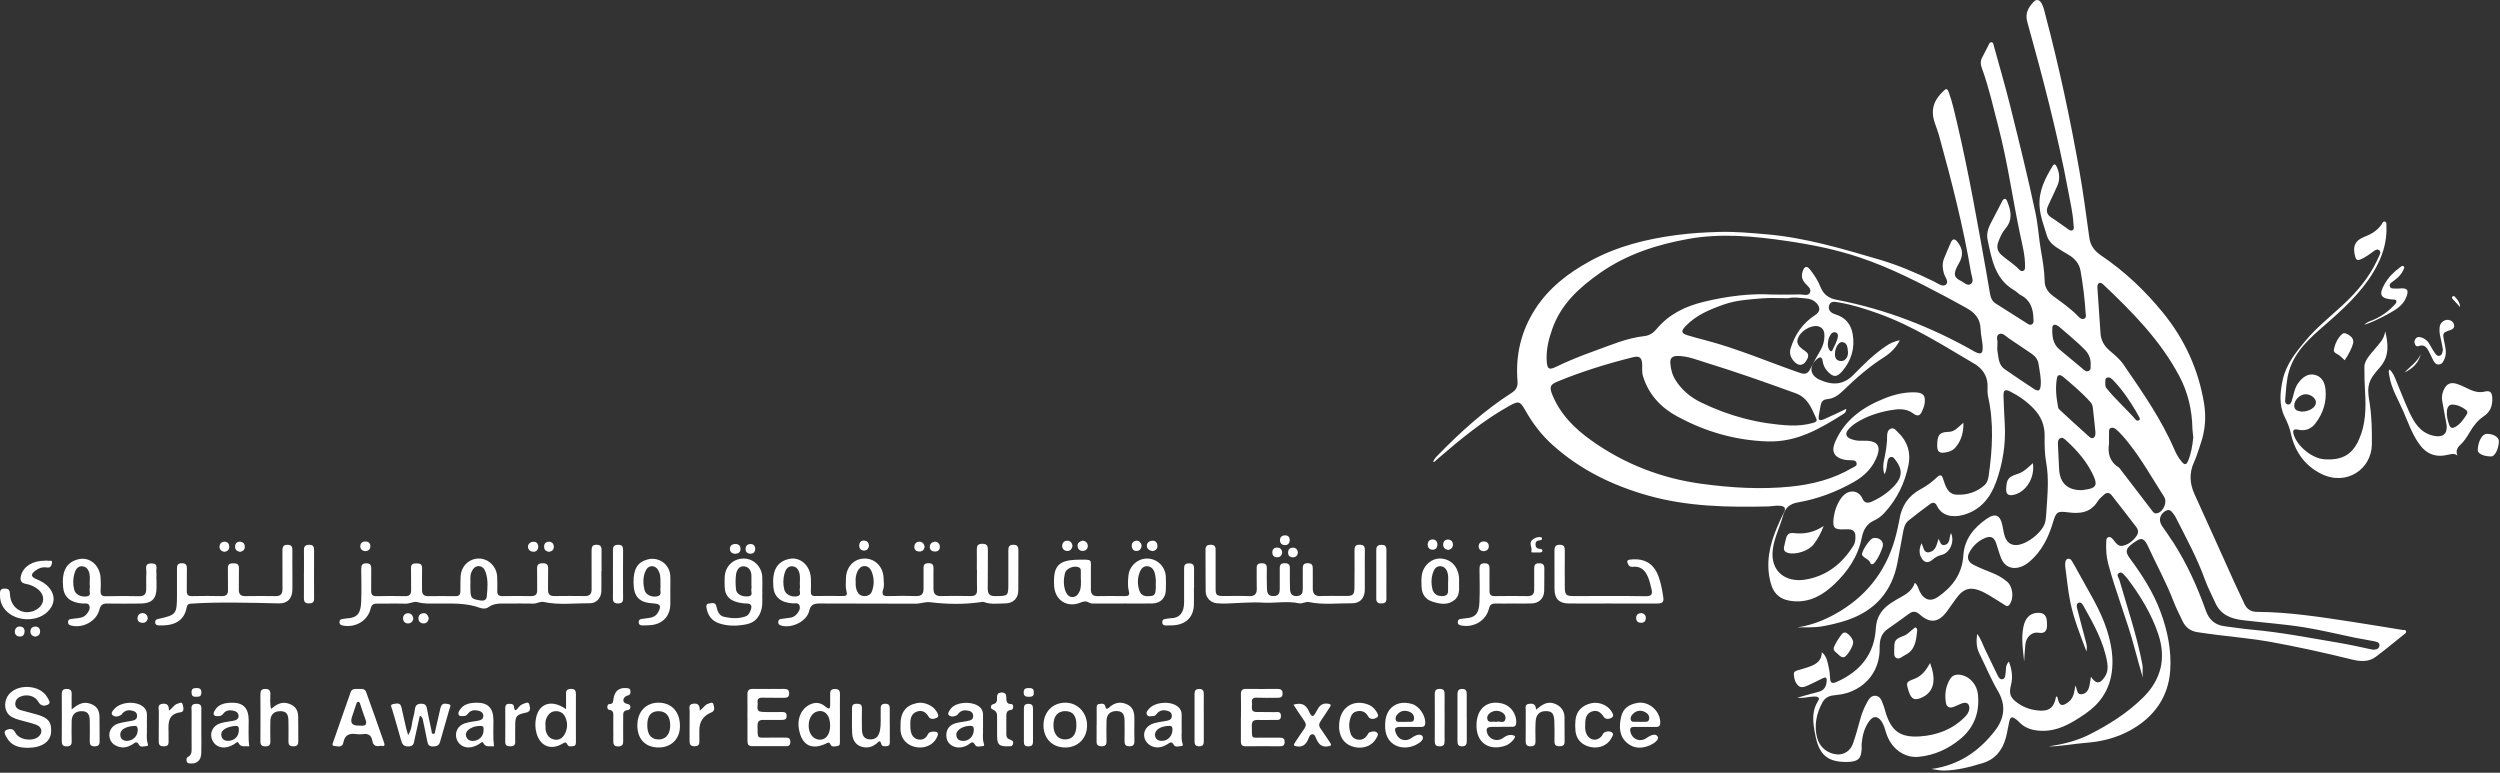 <svg width="495" height="153" viewBox="0 0 495 153" fill="none" xmlns="http://www.w3.org/2000/svg">
<rect x="0" y="0" width="495" height="153" fill="#333333" stroke="none"/>
<g clip-path="url(#clip0_4268_21501)">
<path d="M373.14 93.97C372.79 92.95 372.84 92.11 373 91.31C373.33 89.71 373.66 88.11 373.64 86.46C373.64 85.85 373.74 85.17 374.33 84.9C375.01 84.58 375.42 85.24 375.83 85.63C377.7 87.39 378.38 89.65 377.88 92.08C377.16 95.61 375.63 98.81 373.16 101.5C372.56 102.15 371.9 102.69 371.07 103.06C369.63 103.69 368.93 104.94 368.64 106.42C367.9 110.18 365.84 113.18 363.14 115.73C360.92 117.83 358.36 119.31 355.08 119.04C352.69 118.84 351.23 117.76 350.6 115.43C349.56 111.58 350.36 107.92 351.88 104.36C352.3 103.37 352.74 102.38 353.23 101.42C353.67 100.57 353.32 100.25 352.52 100.15C351.72 100.04 350.93 100.25 350.13 100.27C342.13 100.46 334.15 100.32 326.37 98.13C319.36 96.16 312.94 93.06 307.47 88.15C305.23 86.15 303.46 83.83 302 81.23C300.97 79.4 300.68 79.34 298.83 80.37C293.67 83.25 289.14 86.99 284.69 90.83C284.48 91.01 284.28 91.21 284.07 91.39C284.02 91.43 283.92 91.43 283.74 91.48C283.96 90.84 284.4 90.44 284.8 90.03C289.24 85.47 293.95 81.22 299.33 77.77C300.22 77.2 300.56 76.5 300.47 75.48C300.04 70.34 301.17 65.56 303.96 61.21C306.67 56.99 310.52 54.05 314.85 51.68C320.18 48.77 325.96 47.33 331.94 46.54C334.8 46.16 337.67 45.99 340.53 45.92C343.63 45.84 346.75 46.13 349.85 46.4C357.45 47.06 364.72 49.23 371.99 51.36C375.74 52.46 379.35 53.99 382.88 55.71C383.65 56.08 384.62 56.89 385.27 56.37C385.97 55.82 385.1 54.86 384.88 54.09C384.6 53.09 384.54 52.12 384.93 51.16C385.37 50.09 385.82 49.02 386.29 47.97C386.61 47.27 387.02 47.21 387.53 47.84C388.67 49.23 388.78 50.57 387.86 52.15C387.66 52.49 387.46 52.85 387.31 53.21C386.83 54.39 387.01 55.01 388.16 55.56C388.81 55.88 389.54 56.69 390.19 56.25C390.94 55.74 390.39 54.77 390.27 54.02C388.72 44.77 386.38 35.7 383.88 26.66C383.45 25.1 382.6 23.64 382.71 21.93C382.82 20.19 383.8 18.96 384.98 17.86C385.53 17.34 385.71 17.91 385.87 18.32C386.6 20.31 387.03 22.38 387.52 24.44C389.82 34.22 391.54 44.11 393.31 54C393.57 55.45 393.79 56.91 394.06 58.36C394.19 59.09 394.54 59.71 395.19 60.12C397.22 61.4 399.23 62.69 401.26 63.97C401.58 64.17 401.93 64.48 402.35 64.19C402.75 63.91 402.63 63.47 402.62 63.09C402.57 61.12 402.02 59.42 400.11 58.43C399.66 58.2 399.31 57.76 398.86 57.5C394.99 55.28 394.36 51.33 393.55 47.51C393.32 46.45 393.57 45.36 394.08 44.37C394.85 42.88 395.62 41.39 396.4 39.91C396.52 39.68 396.65 39.36 396.99 39.39C397.32 39.43 397.38 39.76 397.48 40.01C398.21 41.83 398.52 43.59 397.06 45.28C396.41 46.03 396.02 46.97 395.66 47.91C395.26 48.96 395.52 49.79 396.31 50.5C397.44 51.51 398.78 52.27 399.82 53.39C400 53.59 400.29 53.76 400.58 53.64C400.99 53.47 400.95 53.07 400.96 52.71C400.98 50.57 400.43 48.52 399.99 46.46C398.48 39.33 397.51 32.09 395.66 25.03C394.64 21.14 393.78 17.2 392.38 13.41C392.12 12.71 392.12 12.02 392.49 11.34C392.91 10.57 393.3 9.78 393.7 9C393.84 8.72 393.93 8.33 394.32 8.37C394.72 8.41 394.7 8.83 394.79 9.12C395.88 13.08 397.04 17.02 398.03 21.01C399.77 28.01 401.51 35.02 403.01 42.07C403.54 44.54 403.67 47.12 404.11 49.62C404.46 51.62 404.8 53.62 404.84 55.66C404.86 56.91 405.5 57.85 406.48 58.58C408.21 59.87 410 61.08 411.5 62.65C411.8 62.96 412.19 63.31 412.66 63.11C413.18 62.88 412.98 62.33 412.95 61.93C412.78 59.15 412.43 56.38 411.95 53.63C411.71 52.24 410.84 51.18 409.59 50.46C408.76 49.98 407.94 49.48 407.14 48.95C406.26 48.36 405.55 47.6 405.25 46.55C404.7 44.67 403.96 42.86 403.83 40.83C403.64 37.8 404.93 35.33 406.41 32.89C406.76 32.31 407.02 32.57 407.23 33.02C407.84 34.32 407.91 35.63 407.28 36.95C406.68 38.21 406.09 39.48 405.52 40.75C405.08 41.72 405.24 42.5 406.21 43.1C407.26 43.76 408.24 44.52 409.26 45.21C409.58 45.42 409.93 45.8 410.33 45.6C410.76 45.38 410.58 44.88 410.56 44.51C410.45 42.23 409.91 40.02 409.5 37.79C407.4 26.49 404.48 15.39 401.4 4.32C400.92 2.61 401.63 1.45 402.68 0.35C403.25 -0.25 403.83 -0.04 404.23 0.66C404.67 1.44 404.82 2.31 405.04 3.15C407.7 13.21 409.87 23.39 411.69 33.63C412.48 38.1 413.07 42.6 413.69 47.1C413.91 48.66 414.74 49.71 415.99 50.56C420.67 53.71 424.71 57.55 428.27 61.91C432.57 67.2 435.32 73.21 436.41 79.92C436.84 82.57 436.63 85.26 435.73 87.85C435.31 89.06 434.98 90.3 434.44 91.46C433.42 93.65 433.55 95.76 434.54 97.91C437.18 103.68 439.77 109.48 442.38 115.26C443.04 116.71 443.73 118.16 444.41 119.6C444.9 120.64 445.7 121.14 446.88 121.15C453.28 121.18 459.59 122.19 465.9 123.15C469.17 123.65 472.43 124.2 475.7 124.73C475.96 124.77 476.33 124.64 476.41 125C476.48 125.31 476.16 125.48 475.95 125.65C474.11 127.13 472.3 128.63 470.41 130.05C468.97 131.13 467.27 130.98 465.68 130.58C460.34 129.26 454.96 128.08 449.55 127.09C446.07 126.46 442.52 126.16 439 125.71C437.7 125.54 436.39 125.37 435.09 125.17C433.73 124.96 432.73 124.24 432.15 122.98C431.56 121.71 430.9 120.47 430.4 119.17C428.96 115.4 427.01 111.86 425.32 108.2C424.61 106.65 424.06 106.44 423.12 107.03C420.88 108.44 420.61 109.08 421.75 110.61C424.16 113.86 426.34 117.27 427.76 121.07C429.17 124.83 429.98 128.81 429.7 132.79C429.33 138.04 426.5 141.98 421.89 144.55C419.17 146.07 416.22 146.83 413.1 147.07C410.52 147.27 407.97 147.8 405.65 147.79C408.26 147.39 411.1 146.76 413.72 145.43C417.58 143.47 421.23 141.18 424.33 138.11C427.92 134.56 428.93 130.36 427.35 125.6C425.99 121.51 423.74 117.87 421.15 114.45C421.05 114.32 420.94 114.2 420.83 114.1C420.47 113.77 420.14 113.12 419.58 113.45C418.94 113.82 419.51 114.37 419.64 114.83C421.22 120.38 423.12 125.85 424.18 131.54C424.35 132.44 424.13 133.36 424.31 134.28C423.78 132.42 423.23 130.56 422.74 128.69C421.24 122.89 418.93 117.35 417.41 111.56C417.04 110.14 416.97 108.73 417.04 107.29C417.06 106.94 417.02 106.53 417.44 106.37C417.85 106.22 418.13 106.52 418.36 106.78C418.9 107.42 419.37 108.28 420.34 108.06C421.5 107.8 422.4 107.04 423.08 106.05C423.46 105.48 423.38 104.88 423 104.37C421.38 102.24 419.73 100.14 418.08 98.03C417.65 97.48 417.1 97.5 416.61 97.93C416.13 98.35 415.63 98.79 415.3 99.32C413.91 101.53 411.83 101.75 409.54 101.45C407.37 101.17 407.13 101.3 406.49 103.43C405.58 106.47 404.23 109.23 401.73 111.3C401.23 111.71 400.69 112.04 400.08 112.25C398.41 112.83 396.94 112.23 396.25 110.59C395.84 109.6 395.58 108.54 395.23 107.53C394.82 106.36 394.15 106.05 393 106.54C391.67 107.11 390.66 108.06 389.96 109.32C389.36 110.4 389.64 111.28 390.85 111.88C392.03 112.47 393.26 112.95 394.48 113.44C395.53 113.86 396.49 114.41 397.36 115.13C398.59 116.13 398.82 118.58 397.82 119.78C397.47 120.2 397.18 119.94 396.89 119.76C395.9 119.15 394.94 118.51 393.94 117.92C393.29 117.54 392.62 117.16 391.91 116.9C390.11 116.22 388.86 116.56 387.66 118.06C386.89 119.02 386.23 120.08 385.48 121.07C383.84 123.27 382.15 123.49 380.13 121.68C379.35 120.98 378.74 120.96 377.94 121.55C376.56 122.58 375.16 123.56 373.75 124.55C372.42 125.48 372.15 126.8 372.17 128.33C372.23 132.64 369.64 136.08 365.5 137.27C364.66 137.51 363.78 137.59 362.91 137.7C361.96 137.82 361.26 138.29 360.82 139.11C359.66 141.29 359.16 143.59 359.78 146.04C360.25 147.91 361.79 149.2 363.72 149.37C365.08 149.48 366.36 148.7 366.87 147.27C367.43 145.69 367.88 144.08 368.31 142.46C368.61 141.33 369.04 140.26 369.59 139.24C369.97 138.54 370.38 137.71 371.31 137.76C372.31 137.81 372.57 138.75 372.88 139.53C373.06 139.97 373.17 140.44 373.3 140.9C374.43 144.7 376.17 146.06 380.1 145.81C383.49 145.59 386.57 144.45 389.03 141.97C389.49 141.51 389.87 141 389.92 140.32C389.99 139.4 389.45 138.95 388.58 139.23C387.98 139.43 387.41 139.75 386.81 139.97C386.03 140.25 385.43 140.03 385.29 139.16C385.02 137.5 385.23 135.89 386.12 134.44C386.68 133.53 387.61 133.45 388.57 133.7C390.19 134.14 391.44 135.67 391.63 137.47C392 141.07 390.88 144.1 388.05 146.4C385.68 148.33 382.98 149.55 379.9 149.85C377.06 150.13 374.42 148.22 373.47 145.14C373.22 144.34 373.01 143.52 372.53 142.82C371.79 141.74 370.91 141.7 370.13 142.75C369.15 144.07 368.76 145.61 368.61 147.22C368.58 147.54 368.61 147.86 368.61 148.18C368.56 150.18 367.93 150.8 365.91 150.86C361.14 151 359.95 148.81 359.25 144.58C358.92 142.59 358.79 140.63 359.98 138.79C360.45 138.06 359.84 137.9 359.25 137.91C358.21 137.92 357.21 138.3 355.86 138.15C357.4 137.72 358.68 137.32 359.98 137.01C361.14 136.73 361.6 136.02 361.68 134.88C361.73 134.13 361.52 134 360.89 134.3C359.92 134.77 358.96 135.28 357.98 135.71C357.36 135.98 356.64 136.3 356.06 135.76C355.43 135.17 355.21 134.33 355.18 133.47C355.16 132.96 355.6 132.83 355.98 132.71C356.78 132.46 357.6 132.26 358.38 131.96C359.62 131.49 360.69 130.83 360.73 129.14C361.78 130.03 361.86 131.17 362.1 132.21C362.26 132.91 362.33 133.63 362.36 134.34C362.41 135.32 362.88 135.37 363.63 135.03C368.25 132.99 371.12 129.59 371.41 124.45C371.54 122.09 372.63 120.57 374.46 119.37C375.06 118.98 375.68 118.61 376.31 118.27C377.52 117.61 378.65 116.89 379.14 115.39C379.78 115.92 379.84 116.64 380.15 117.21C381 118.78 382.25 119.21 383.72 118.19C386.6 116.2 388.52 113.62 388.75 109.93C388.95 106.73 390.86 104.46 393.36 102.72C395.12 101.5 396.08 102.02 396.49 104.1C396.64 104.84 396.73 105.61 396.99 106.31C397.36 107.31 398.05 107.96 399.24 107.92C401.32 107.86 404.56 105.3 404.97 103.28C405.13 102.5 405.15 101.7 405.21 100.9C405.42 97.76 405.71 94.64 405.13 91.48C404.83 89.81 404.82 88.06 404.84 86.35C404.87 84.22 404.14 82.46 402.7 80.94C401.36 79.53 399.8 78.43 398.08 77.55C397.03 77.01 396.67 77.21 396.69 78.37C396.73 80.28 396.86 82.2 396.95 84.11C397.15 88.03 396.54 91.83 395.2 95.5C394.06 98.61 392.11 101 388.78 101.94C386.53 102.57 384.44 102.11 383.5 100.12C383.18 99.45 382.68 99.41 382.13 99.82C380.69 100.9 379.24 101.96 377.85 103.1C377.1 103.71 376.94 104.67 376.77 105.58C376.41 107.5 376.07 109.42 375.71 111.34C374.62 117.12 371.27 120.93 365.69 122.8C364.1 123.33 362.47 123.72 360.82 124.01C359.19 124.3 357.55 124.19 355.9 124.22C359.34 123.7 362.42 122.31 365.3 120.4C371.08 116.56 374.39 111.12 375.77 104.41C375.87 103.9 376 103.4 376.08 102.89C376.51 100.19 377.85 98.16 380.3 96.85C381.5 96.21 382.59 95.39 383.58 94.45C384.09 93.96 384.49 94 384.7 94.73C384.71 94.77 384.73 94.8 384.74 94.84C385.21 96.26 385.64 97.88 387.45 97.95C389.47 98.03 391.4 97.46 392.96 96.04C393.45 95.59 393.64 94.96 393.74 94.32C394.5 89.05 394.82 83.77 393.64 78.51C393.49 77.86 393.53 77.16 393.54 76.48C393.55 74.8 392.88 73.47 391.56 72.45C391.47 72.38 391.38 72.29 391.27 72.23C384.97 68.54 378.82 64.54 371.89 62.07C369.35 61.17 366.75 60.32 364.06 59.88C363.28 59.75 362.43 59.53 362.16 60.5C361.88 61.47 362.63 62.01 363.43 62.25C365.42 62.86 366.51 64.23 366.84 66.19C367.3 68.9 366.58 71.35 364.81 73.45C363.69 74.78 362.94 74.74 361.77 73.43C361.28 72.88 360.99 72.24 360.89 71.5C360.78 70.65 360.36 70.58 359.77 71.09C358.11 72.5 358.34 74.32 360.29 75.19C362.71 76.27 364.91 76.32 366.97 74.23C368.98 72.18 371.02 70.14 373.43 68.52C374.23 67.98 375.06 67.57 376.17 67.37C375.39 68.9 374.28 69.94 373.02 70.74C370.07 72.62 367.46 74.9 364.96 77.33C364.06 78.21 363.06 78.93 361.75 79.04C360.91 79.11 360.6 79.62 360.47 80.35C360.37 80.94 360.25 81.53 360.15 82.11C359.96 83.22 360.17 83.43 361.24 82.97C362.66 82.36 364.04 81.67 365.55 80.95C365.59 81.66 365.15 81.87 364.83 82.07C360.25 84.93 355.74 87.6 349.91 87.4C343.49 87.18 337.62 85.44 332.1 82.46C328.88 80.72 326.4 78.11 325.3 74.44C325.06 73.65 325.19 72.85 325.15 72.06C325.08 70.81 324.58 70.42 323.38 70.72C318.26 71.99 313.23 73.55 308.35 75.56C306.95 76.14 306.75 76.62 307.32 78.06C308.89 81.99 311.76 84.85 315.13 87.24C321.67 91.89 329 94.72 336.89 95.79C342.69 96.58 348.57 96.94 354.45 96.36C358.78 95.93 362.94 94.88 366.73 92.65C367.12 92.42 367.76 92.28 367.6 91.68C367.44 91.05 366.8 91.15 366.29 91.12C365.89 91.1 365.49 91.1 365.1 91.01C363.14 90.54 362.55 89.38 363.35 87.52C365.25 83.11 368.85 80.59 373.14 78.88C375.04 78.12 377.01 77.64 379.09 77.68C380.8 77.71 381.34 78.31 381.06 80C380.99 80.46 380.79 80.91 380.6 81.35C380.23 82.24 379.77 82.59 378.81 81.86C377.44 80.82 375.83 80.95 374.21 81.24C371.78 81.68 369.5 82.45 367.42 83.78C366.89 84.12 366.4 84.56 365.98 85.03C365.3 85.8 365.48 86.52 366.44 86.9C367.07 87.15 367.74 87.29 368.43 87.27C368.91 87.27 369.39 87.24 369.87 87.28C371.72 87.45 372.35 88.38 371.73 90.14C370.88 92.56 369.19 94.24 366.98 95.48C363.54 97.41 359.89 98.8 356 99.47C354.37 99.75 353.46 100.54 353.03 102.12C352.43 104.35 351.32 106.41 351.02 108.74C350.43 113.23 353.68 115.39 357.46 114.76C361.68 114.06 364.79 111.59 367.02 107.97C367.37 107.4 367.38 106.76 367.37 106.12C367.37 105.28 366.93 104.87 366.13 104.81C365.81 104.78 365.49 104.81 365.17 104.81C363.18 104.89 362.82 104.53 363.06 102.55C363.24 101.15 363.71 99.81 364.53 98.66C365.91 96.71 368.04 97.01 368.76 98.73C369.14 99.63 369.84 99.68 370.65 99.31C372.38 98.52 373.92 97.48 375.2 96.06C376.64 94.47 376.71 92.9 375.39 91.21C375.13 90.88 374.89 90.38 374.38 90.49C373.83 90.61 373.77 91.2 373.68 91.65C373.54 92.34 373.61 93.07 373.11 93.91L373.14 93.97ZM350.9 58.32C353.22 58.32 354.82 58.36 356.42 58.3C357.09 58.28 358.04 58.71 358.38 57.9C358.7 57.16 357.89 56.62 357.43 56.1C356.73 55.32 356.61 54.49 356.99 53.55C357.33 52.72 357.79 52.61 358.38 53.36C359.22 54.43 359.97 55.57 360.47 56.84C361.06 58.32 362.08 59.06 363.66 59.36C373.35 61.22 382.42 64.75 390.98 69.62C391.08 69.68 391.19 69.74 391.3 69.78C392.23 70.17 392.56 69.98 392.57 68.97C392.59 67.69 392.19 66.44 392.16 65.18C392.11 63.1 391 61.87 389.31 60.96C388.04 60.28 386.8 59.56 385.53 58.89C379.92 55.91 374.28 53.01 368.24 50.98C363.53 49.4 358.7 48.43 353.79 47.71C347.29 46.77 340.8 46.13 334.27 47.31C328.05 48.43 322.11 50.34 316.86 54.01C312.74 56.89 309.1 60.18 307.36 65.1C306.61 67.22 306.08 69.39 306.26 71.66C306.37 73.06 306.76 73.28 307.99 72.68C310.47 71.47 313.03 70.45 315.62 69.52C318.88 68.34 322.07 66.94 325.57 66.55C326.58 66.44 327.36 65.92 328 65.15C330.46 62.19 333.73 60.63 337.38 59.75C342.06 58.61 346.8 58.06 350.9 58.32ZM353.97 59.05C352.26 59.05 350.53 58.93 348.83 59.08C346.34 59.29 343.81 59.43 341.41 60.26C338.57 61.25 335.8 62.39 333.68 64.64C332.8 65.57 332.91 66.01 334.12 66.38C335.3 66.74 336.5 67.06 337.69 67.37C344.07 69.04 350.11 71.65 356.32 73.81C357.26 74.14 357.89 74.11 358.38 73.13C359.04 71.81 359.79 70.54 360.51 69.25C360.97 68.43 361.21 67.55 361.24 66.62C361.27 65.84 361.12 65.1 360.3 64.71C359.12 64.15 356.96 65.15 356.16 66.61C355.56 67.7 355.86 68.46 357.3 69.42C357.89 69.82 358.23 70.22 357.88 71C357.2 72.49 356.06 72.65 355.05 71.36C354.5 70.66 354.27 69.87 354.54 69C355.38 66.23 356.94 63.98 359.39 62.39C360.38 61.75 360.5 60.94 359.7 60.05C359.13 59.42 358.36 59.14 357.57 59.09C356.38 59 355.19 58.76 353.99 59.06L353.97 59.05ZM434.28 86.66C434.22 86.07 434.12 85.47 434.1 84.88C434.03 81.19 433.22 77.67 431.48 74.42C427.73 67.37 422.2 61.77 416.47 56.35C416.24 56.13 415.92 55.89 415.61 56.06C415.27 56.25 415.27 56.67 415.29 57.03C415.49 60.01 415.7 62.99 415.9 65.98C415.99 67.37 416.6 68.46 417.66 69.38C418.65 70.24 419.7 71.07 420.45 72.17C424.17 77.61 427.96 83 430.57 89.1C430.92 89.91 431.36 90.67 431.92 91.35C432.56 92.13 432.9 92.1 433.26 91.21C433.85 89.76 434.11 88.23 434.26 86.67L434.28 86.66ZM354.54 84.24C356.04 84.3 357.5 84.14 358.94 83.75C359.41 83.62 359.89 83.45 359.63 82.89C358.7 80.88 357.99 78.76 355.55 77.87C349.66 75.73 343.76 73.64 337.77 71.8C335.95 71.24 334.16 70.49 332.21 70.48C331.1 70.47 330.63 70.89 330.73 71.99C330.83 73.15 331.12 74.26 331.76 75.27C332.99 77.22 334.72 78.66 336.74 79.65C342.35 82.39 348.29 83.96 354.54 84.25V84.24ZM469.77 128.64C470.38 128.64 471.06 128.55 471.13 127.81C471.2 127.15 470.49 127.06 470.01 126.95C468.76 126.69 467.5 126.52 466.25 126.26C462.93 125.58 459.65 124.76 456.3 124.22C452.2 123.56 448.07 123.28 443.96 122.78C441.71 122.51 439.71 121.71 438.66 119.42C437.95 117.86 437.15 116.34 436.56 114.72C435.02 110.46 432.86 106.51 430.82 102.49C430.61 102.07 430.31 101.68 430 101.32C429.63 100.9 429.18 100.9 428.71 101.2C427.59 101.92 427.35 103.07 428.11 104.18C428.87 105.3 429.68 106.4 430.4 107.54C433.07 111.74 435.1 116.24 436.76 120.92C437.4 122.71 438.58 123.77 440.49 124C442.31 124.22 444.12 124.52 445.94 124.68C451.74 125.2 457.45 126.33 463.19 127.29C465.39 127.66 467.57 128.17 469.78 128.63L469.77 128.64ZM417.59 87.83C417.3 89.66 417.66 91.4 419.52 92.56C419.71 92.68 419.83 92.92 419.98 93.11C421.97 95.71 423.96 98.31 425.96 100.91C426.24 101.28 426.49 101.76 427.09 101.63C428.34 101.36 429.19 99.44 428.49 98.36C426.16 94.73 424.06 90.95 421.35 87.57C420.62 86.66 419.88 85.78 419 85.02C418.7 84.77 418.39 84.62 418.01 84.72C417.55 84.84 417.6 85.26 417.59 85.61C417.57 86.29 417.59 86.97 417.59 87.82V87.83ZM395.49 68.11C395.49 68.7 395.42 69.15 395.5 69.57C395.74 70.84 395.69 72.25 396.93 73.1C398.83 74.41 400.74 75.71 402.68 76.98C403.59 77.58 403.97 77.39 404.06 76.31C404.18 74.91 403.85 73.54 403.65 72.16C403.52 71.22 403.03 70.56 402.26 70.04C400.77 69.05 399.3 68.01 397.8 67.03C397.19 66.63 396.54 65.81 395.83 66.15C395.05 66.53 395.64 67.53 395.48 68.09L395.49 68.11ZM414.89 85.51C414.73 83.95 414.57 82.29 414.37 80.63C414.33 80.29 414.16 79.92 413.94 79.66C412.28 77.77 410.34 76.17 408.43 74.55C408.06 74.24 407.43 74.08 407.29 74.78C406.91 76.75 407.15 78.72 407.51 80.67C407.55 80.88 407.75 81.09 407.92 81.24C409.76 82.94 411.61 84.64 413.48 86.31C413.76 86.56 414.11 86.92 414.52 86.68C414.89 86.46 414.91 86.01 414.89 85.5V85.51ZM412.29 97.05C412.44 97.02 412.68 96.98 412.91 96.95C414.91 96.69 415.37 96.11 414.54 94.27C413.3 91.52 411.34 89.24 409.11 87.22C408.8 86.94 408.41 86.54 407.95 86.76C407.46 86.99 407.45 87.54 407.47 88.02C407.54 89.61 407.64 91.2 407.7 92.79C407.81 95.63 409.36 97.11 412.27 97.05H412.29ZM413.95 72.11C414 70.92 413.51 69.95 412.69 69.13C412.32 68.77 411.96 68.4 411.57 68.05C410.29 66.92 409.01 65.77 407.69 64.68C407.22 64.29 406.39 63.98 406.36 64.91C406.31 66.44 406.4 68.04 407.75 69.17C409.25 70.42 410.74 71.68 412.25 72.92C412.63 73.23 413.03 73.73 413.6 73.42C414.11 73.14 413.9 72.57 413.95 72.11ZM416.84 75.78C416.84 76.14 416.82 76.52 417.05 76.82C418.83 79.07 421.02 80.95 422.89 83.12C423.04 83.3 423.32 83.36 423.55 83.2C423.81 83.01 423.65 82.75 423.55 82.56C423.31 82.1 423.05 81.65 422.79 81.21C421.54 79.12 420.16 77.11 418.47 75.35C418.15 75.02 417.76 74.61 417.24 74.76C416.76 74.9 416.87 75.4 416.85 75.79L416.84 75.78ZM363.33 69.95C363.28 70.82 363.55 71.46 364.55 71.49C365.35 71.51 366.03 70.65 365.89 69.58C365.8 68.85 365.82 67.86 364.76 67.73C364.07 67.65 363.33 68.87 363.33 69.94V69.95ZM361.91 68.04C361.89 68.49 361.98 68.92 362.21 69.29C362.38 69.58 362.68 69.69 362.84 69.32C363.21 68.45 363.75 67.65 363.89 66.69C363.95 66.31 363.88 65.96 363.47 65.82C363.09 65.69 362.77 65.85 362.53 66.16C362.1 66.71 361.96 67.37 361.92 68.05L361.91 68.04Z" fill="white"/>
<path d="M391.47 125.51C392.26 126.51 392.54 127.56 393.01 128.51C393.85 130.23 394.66 131.97 395.51 133.68C395.7 134.06 395.94 134.56 396.44 134.49C397.04 134.41 397.02 133.8 397.1 133.35C397.23 132.6 397.01 131.76 397.76 131C398.37 132.58 398.57 134.07 398.18 135.61C397.73 137.35 398.01 138.13 399.48 139.19C400.82 140.15 402.32 140.62 403.95 140.71C405.82 140.81 406.79 139.94 407.09 137.92C407.38 137.88 407.39 138.11 407.43 138.28C407.74 139.76 408.29 139.95 409.52 139.03C410.58 138.23 410.72 137.04 410.9 135.75C411.35 136.43 411.12 137.58 412.19 137.45C413.24 137.32 413.62 136.43 413.77 135.46C413.84 135 413.92 134.55 414.01 134.01C415.05 135.53 415.85 135.46 416.82 133.89C417.33 133.06 417.39 132.16 417.24 131.23C416.55 127.09 414.52 123.51 412.5 119.93C412.31 119.59 412.01 119.16 411.57 119.35C411.09 119.55 411.16 120.05 411.28 120.5C411.88 122.77 412.45 125.05 413.07 127.32C413.22 127.87 413.24 128.4 413.11 128.97C411.88 125.71 410.57 122.47 409.89 119.05C409.44 116.79 409.23 114.48 408.92 112.19C408.89 111.95 408.9 111.71 408.92 111.47C408.95 111.1 409.03 110.73 409.46 110.64C409.83 110.56 410.08 110.82 410.24 111.09C410.66 111.77 411.04 112.47 411.42 113.17C413.48 117 415.89 120.65 417.2 124.84C418.06 127.6 418.55 130.4 418.1 133.32C417.56 136.79 415.7 139.4 412.9 141.32C410.13 143.22 407.25 144.99 403.64 144.67C402.16 144.54 400.84 144.08 399.79 142.97C399.63 142.8 399.45 142.63 399.26 142.49C398.32 141.78 398.05 141.88 397.8 143.02C397.58 144.03 397.43 145.06 397.16 146.06C396.5 148.53 395.07 150.34 392.53 151.11C390.01 151.87 387.47 152.55 384.8 152.57C384.04 152.57 383.33 152.38 382.42 152.26C387.85 151.52 391.86 148.74 395 144.68C396.84 142.3 397.26 139.71 395.62 136.89C394.22 134.48 393.14 131.88 391.91 129.38C391.32 128.19 391.28 126.97 391.47 125.51Z" fill="white"/>
<path d="M472.27 65.6C472.88 68.08 473.11 70.48 471.33 72.6C470.36 73.76 469.27 74.82 468.99 76.43C468.78 77.65 469.05 78.83 469.22 80C469.61 82.66 469.66 85.32 469.63 87.99C469.58 92.86 464.61 96.34 459.56 93.8C456.26 92.14 454.33 89.31 453.56 85.71C453.32 84.61 452.89 83.61 452.39 82.6C451.19 80.19 451.44 77.63 452 75.12C452.68 72.1 454.58 69.75 456.5 67.45C458.69 64.84 461.36 62.72 463.85 60.41C466.63 57.84 469.05 54.99 470.67 51.54C470.81 51.25 470.95 50.97 471.07 50.67C471.22 50.31 471.48 49.88 471.11 49.57C470.7 49.23 470.28 49.52 469.92 49.79C469.12 50.38 468.31 50.98 467.38 51.37C466.84 51.6 466.52 51.51 466.34 50.86C465.75 48.77 466.29 47.58 468.28 46.83C469.63 46.32 470.77 45.59 471.59 44.38C471.74 44.16 471.83 43.79 472.17 43.87C472.58 43.96 472.5 44.37 472.51 44.67C472.68 48.02 471.64 51.05 469.94 53.87C467.43 58.04 463.88 61.26 460.26 64.41C457.33 66.96 454.42 69.52 453.24 73.45C452.67 75.35 452.64 77.3 452.46 79.24C452.42 79.62 452.54 79.99 452.97 80.08C453.42 80.17 453.62 79.81 453.73 79.47C453.93 78.87 454.08 78.25 454.25 77.63C454.43 76.93 454.71 76.27 455.16 75.69C455.97 74.66 456.98 73.89 458.34 74.22C459.73 74.55 460.3 75.78 460.44 77.02C460.72 79.54 459.98 81.85 458.44 83.85C457.61 84.93 456.43 85.4 455.04 85.08C454.06 84.86 453.9 85.25 454.17 86.1C454.92 88.45 457.84 90.78 460.24 90.94C463.7 91.17 465.71 90.06 467.06 87.06C468.43 84.02 468.48 80.78 468.28 77.55C468.18 75.91 468.14 74.28 468.15 72.65C468.15 71.85 468.56 71.2 469 70.58C469.35 70.09 469.76 69.66 470.14 69.19C471.01 68.11 472.09 67.16 472.26 65.61L472.27 65.6ZM455.78 81.5C457.31 81.49 458.58 80.62 458.56 79.66C458.55 78.84 457.5 78.03 456.49 78.06C455.36 78.09 454.24 79.23 454.26 80.31C454.28 81.42 455.15 81.35 455.78 81.51V81.5Z" fill="white"/>
<path d="M486.58 90.21C486.04 89.77 485.52 89.85 484.96 89.99C482.23 90.68 480.36 89.96 478.78 87.6C477.51 85.7 476.76 83.53 475.86 81.45C474.86 79.12 473.46 76.93 473.08 74.35C473.02 73.97 472.83 73.6 473.12 73.16C473.8 73.75 474.09 74.54 474.41 75.3C475.26 77.32 476.02 79.38 476.94 81.37C477.93 83.53 479.08 85.59 481.67 86.24C483.75 86.77 484.77 85.85 484.36 83.76C484.07 82.28 483.8 80.79 483.55 79.3C483.41 78.45 483.61 77.61 484.02 76.88C484.49 76.03 485.23 75.67 486.24 75.95C487.02 76.17 487.74 76.5 488.45 76.86C489.57 77.42 490.69 77.85 492 77.53C492.95 77.29 493.43 77.63 493.47 78.76C493.53 80.33 493.13 81.52 491.77 82.43C490.6 83.21 489.74 84.32 489.02 85.55C488.5 86.44 487.95 87.33 487.18 88.04C486.55 88.62 486.18 89.27 486.58 90.22V90.21ZM485.57 80.11C484.99 80.07 484.57 80.54 484.49 81.38C484.4 82.31 484.62 83.18 484.92 84.05C485.2 84.88 485.63 84.85 486.27 84.46C487.22 83.88 487.8 82.99 488.39 82.09C488.61 81.75 488.61 81.4 488.25 81.15C487.53 80.66 486.81 80.16 485.57 80.1V80.11Z" fill="white"/>
<path d="M361.08 104.14C360.58 105.51 359.92 106.73 359.06 107.83C358.06 109.1 355.52 109.88 354.08 109.49C353.4 109.31 353.12 108.96 353.24 108.3C353.35 107.72 353.51 107.14 353.65 106.56C353.85 105.78 354.33 105.44 355.15 105.55C357.29 105.82 359.26 105.38 361.08 104.14Z" fill="white"/>
<path d="M468.13 64.28C468.79 63.69 469.38 63.56 469.92 63.33C471.56 62.63 472.97 61.6 474.17 60.3C474.36 60.09 474.57 59.87 474.47 59.57C474.35 59.22 474.01 59.33 473.75 59.31C471.35 59.12 470.94 58.37 472.14 56.25C472.9 54.91 473.96 53.84 475.2 52.94C475.4 52.79 475.65 52.49 475.93 52.74C476.2 52.98 475.93 53.27 475.83 53.5C475.4 54.49 474.6 55.15 473.75 55.76C473.42 56 473.04 56.24 473.19 56.71C473.35 57.19 473.81 57.12 474.21 57.13C474.49 57.13 474.77 57.16 475.05 57.13C476.64 56.94 477.14 57.39 476.29 59.19C475.98 59.84 475.47 60.37 474.93 60.85C473.97 61.7 469.71 63.9 468.12 64.3L468.13 64.28Z" fill="white"/>
<path d="M382.16 131.28C383.35 134.44 383.02 136.8 380.81 137.97C379.2 138.82 378.43 138.55 377.91 136.83C377.38 135.09 377.37 135.05 379.07 134.4C380.52 133.85 381.35 132.72 382.16 131.28Z" fill="white"/>
<path d="M400.78 130.96C400.54 128.66 400.18 126.39 400.63 124.14C401.02 122.18 402.1 121.32 403.66 121.34C404.58 121.35 405.08 121.79 405.24 122.64C405.31 123.03 405.3 123.43 405.31 123.83C405.317 124.997 404.76 125.48 403.64 125.28C402.35 125.06 401.18 126.07 401.02 127.62C400.9 128.73 400.86 129.84 400.78 130.96Z" fill="white"/>
<path d="M483.69 69.16C483.53 68.36 483.4 67.49 483.18 66.65C483.02 66.02 482.98 65.38 483.05 64.75C483.16 63.76 484.17 63.1 485.06 63.4C485.55 63.56 485.87 63.9 485.92 64.44C485.96 64.98 485.64 65.18 485.17 65.35C483.6 65.89 483.62 65.92 483.94 67.57C484.16 68.7 484.52 69.83 484.04 70.98C483.81 71.55 483.55 72.15 482.85 72.17C482.2 72.19 481.92 71.63 481.67 71.12C481.38 70.55 481.13 69.97 480.82 69.41C480.43 68.69 479.9 68.18 478.99 68.5C478.65 68.62 478.37 68.62 478.2 68.23C478.04 67.88 477.99 67.56 478.2 67.2C478.4 66.85 478.69 66.67 479.09 66.74C479.92 66.89 480.56 67.33 480.99 68.06C481.34 68.64 481.65 69.25 482.03 69.8C482.27 70.15 482.58 70.6 483.08 70.43C483.6 70.25 483.61 69.69 483.71 69.15L483.69 69.16Z" fill="white"/>
<path d="M402.51 91.7C402.96 94.67 401.08 97.54 398.56 98.01C397.64 98.18 397.19 97.8 397.22 96.88C397.29 94.91 397.61 94.42 399.5 93.83C400.69 93.46 401.52 92.61 402.51 91.7Z" fill="white"/>
<path d="M388.76 83.71C388.78 85.61 388.36 87.24 387.15 88.63C386.77 89.06 386.28 89.34 385.73 89.47C383.84 89.95 383.44 89.47 383.59 87.54C383.69 86.18 384.08 85.59 385.53 85.53C386.9 85.47 387 85.24 388.76 83.7V83.71Z" fill="white"/>
<path d="M375.06 128.6C375.06 126.75 375.19 126.56 377.02 125.86C377.76 125.58 378.22 124.95 378.84 124.52C379.02 124.4 379.18 124.09 379.43 124.33C379.55 124.45 379.63 124.7 379.61 124.87C379.39 126.78 379.25 128.75 377.17 129.72C376.62 129.98 376.09 130.64 375.46 130.27C374.89 129.94 375.08 129.19 375.06 128.6Z" fill="white"/>
<path d="M492.42 85.9C493.76 85.91 494.81 86.58 494.78 87.41C494.73 88.9 493.99 90.36 493.28 90.37C491.77 90.39 490.56 89.81 490.59 89.09C490.67 87.31 491.49 85.89 492.42 85.9Z" fill="white"/>
<path d="M383.84 106.69C384.16 107.33 384.27 108.05 385 107.91C386.24 107.66 385.87 106.38 386.3 105.55C387.07 107.22 386.09 109.48 384.44 109.87C383.76 110.03 383.19 110.33 382.67 110.79C381.75 111.61 380.93 111.43 380.37 110.33C379.97 109.55 379.98 108.63 380.46 107.58C380.9 108.31 380.82 109.59 382.03 109.33C383.29 109.06 383.46 107.86 383.83 106.68L383.84 106.69Z" fill="white"/>
<path d="M371.24 106.51C372.32 106.49 373.07 107.37 372.75 108.31C372.41 109.32 371.99 110.31 371.35 111.18C371.23 111.34 371.1 111.49 370.95 111.62C370.72 111.81 370.4 111.73 370.34 111.51C370.08 110.55 368.41 110.4 368.72 109.48C369 108.63 369.6 107.73 370.26 106.99C370.54 106.68 370.87 106.48 371.23 106.51H371.24Z" fill="white"/>
<path d="M464.26 71.34C463.94 71.05 463.62 70.76 463.31 70.46C462.88 70.04 461.93 69.93 462.11 69.15C462.37 68.03 462.85 66.94 463.73 66.15C464.18 65.75 464.73 66.12 465.16 66.39C465.72 66.76 466.07 67.26 465.91 68C465.76 68.7 464.96 70.36 464.25 71.33L464.26 71.34Z" fill="white"/>
<path d="M366.93 127.18C366.95 128.01 365.62 130.08 365.07 130.13C364.36 130.19 364.02 129.51 363.51 129.16C363.11 128.88 362.95 128.48 363.17 128.01C363.57 127.14 364.07 126.33 364.67 125.58C365.06 125.09 365.5 125.18 365.92 125.54C366.48 126.02 366.89 126.59 366.93 127.19V127.18Z" fill="white"/>
<path d="M476.12 73.74C477.22 72.54 478.64 71.66 479.32 70.11C478.88 71.87 477.69 72.98 476.12 73.74Z" fill="white"/>
<path d="M487.1 60.81C486.68 60.35 486.25 59.89 485.83 59.42C485.66 59.23 485.33 58.97 485.58 58.73C485.92 58.41 486.14 58.84 486.32 59.05C486.73 59.52 487.07 60.05 487.1 60.8V60.81Z" fill="white"/>
<path d="M193.411 112.801C193.411 111.521 193.431 110.241 193.411 108.961C193.391 108.181 193.481 107.671 194.481 107.671C195.441 107.671 195.611 108.091 195.601 108.921C195.571 111.441 195.621 113.961 195.571 116.471C195.551 117.591 195.931 118.051 197.101 118.031C199.651 118.001 199.651 118.041 199.651 115.441C199.651 113.281 199.671 111.121 199.651 108.971C199.651 108.241 199.841 107.861 200.661 107.861C201.511 107.861 201.641 108.311 201.641 109.011C201.621 111.651 201.651 114.281 201.621 116.921C201.601 118.461 200.631 119.451 199.051 119.471C197.621 119.491 196.171 119.721 194.771 119.191C194.601 119.131 194.381 119.191 194.191 119.221C190.861 119.701 187.531 119.651 184.191 119.241C183.211 119.121 182.261 119.541 181.251 119.531C174.931 119.491 168.621 119.531 162.301 119.491C161.151 119.491 160.511 119.701 160.211 120.981C159.721 123.091 156.611 124.541 154.551 123.821C154.241 123.711 154.101 123.521 154.091 123.201C154.091 122.821 154.261 122.601 154.641 122.551C155.191 122.481 155.751 122.391 156.301 122.331C156.801 122.281 157.231 122.111 157.591 121.761C158.091 121.261 158.511 120.651 158.321 119.951C158.131 119.251 157.381 119.501 156.861 119.461C154.551 119.281 153.271 118.181 153.121 116.191C152.861 112.941 153.841 111.211 156.231 110.671C158.421 110.181 160.431 111.941 160.551 114.491C160.591 115.371 160.581 116.251 160.551 117.131C160.531 117.711 160.701 118.021 161.351 118.011C163.231 117.981 165.111 117.991 166.991 118.011C167.571 118.011 167.791 117.811 167.631 117.211C167.381 116.311 167.471 115.381 167.501 114.471C167.561 112.201 169.121 110.581 171.221 110.591C173.301 110.591 174.901 112.261 174.951 114.491C174.971 115.211 175.111 115.991 174.891 116.631C174.431 118.001 175.081 118.061 176.141 118.021C177.901 117.961 179.661 117.971 181.421 118.021C182.471 118.051 182.871 117.561 182.861 116.581C182.861 115.221 182.881 113.861 182.861 112.501C182.841 111.781 183.131 111.511 183.851 111.511C184.591 111.511 184.841 111.801 184.831 112.511C184.801 113.871 184.831 115.231 184.831 116.591C184.831 117.551 185.241 118.041 186.301 118.021C188.261 117.971 190.221 117.981 192.181 118.021C193.111 118.041 193.481 117.681 193.451 116.751C193.411 115.431 193.441 114.111 193.441 112.791L193.411 112.801ZM169.431 115.171C169.391 115.811 169.431 116.451 169.701 117.041C169.981 117.671 170.441 118.021 171.181 118.021C171.931 118.021 172.441 117.671 172.661 117.041C173.131 115.731 173.101 114.381 172.551 113.091C172.301 112.521 171.841 112.091 171.181 112.081C170.521 112.081 170.081 112.531 169.811 113.081C169.491 113.731 169.361 114.431 169.421 115.161L169.431 115.171ZM158.381 115.681C158.381 115.681 158.371 115.681 158.361 115.681C158.361 115.041 158.441 114.391 158.341 113.771C158.211 112.941 157.791 112.181 156.871 112.121C155.971 112.061 155.541 112.811 155.331 113.551C155.041 114.601 155.021 115.681 155.291 116.751C155.521 117.671 156.631 118.271 157.791 118.071C158.821 117.901 158.231 117.051 158.361 116.521C158.431 116.261 158.371 115.961 158.371 115.681H158.381Z" fill="white"/>
<path d="M119.071 113.101C119.071 114.421 119.101 115.741 119.071 117.051C119.031 118.401 118.091 119.461 116.741 119.451C113.721 119.411 110.681 119.841 107.671 119.191C106.951 119.031 106.311 119.541 105.571 119.511C103.851 119.461 102.131 119.511 100.411 119.501C99.141 119.501 97.871 119.391 96.731 120.211C96.231 120.581 95.541 120.541 94.991 120.341C92.211 119.321 89.331 119.521 86.461 119.501C85.191 119.491 83.931 119.591 82.661 119.221C81.931 119.011 81.151 119.551 80.321 119.531C78.441 119.471 76.561 119.531 74.691 119.511C73.961 119.511 73.571 119.701 73.381 120.521C72.801 122.951 70.311 124.371 67.821 123.841C67.461 123.761 67.231 123.621 67.221 123.231C67.211 122.861 67.361 122.621 67.751 122.571C68.071 122.531 68.381 122.461 68.701 122.441C70.751 122.321 71.421 121.451 71.511 119.191C71.601 117.041 71.551 114.881 71.521 112.721C71.521 111.961 71.651 111.521 72.561 111.541C73.441 111.551 73.511 112.031 73.501 112.701C73.481 114.101 73.521 115.501 73.491 116.891C73.471 117.661 73.681 118.071 74.571 118.041C76.451 117.991 78.331 118.001 80.211 118.041C81.101 118.061 81.421 117.661 81.401 116.811C81.371 115.371 81.421 113.931 81.381 112.501C81.361 111.631 81.841 111.551 82.531 111.551C83.211 111.551 83.581 111.731 83.571 112.491C83.541 113.931 83.571 115.371 83.561 116.801C83.561 117.641 83.901 118.051 84.781 118.041C86.581 118.021 88.381 118.011 90.181 118.041C90.941 118.061 91.161 117.681 91.161 117.021C91.161 116.061 91.151 115.101 91.201 114.141C91.311 112.091 92.881 110.581 94.831 110.591C96.751 110.611 98.361 112.201 98.441 114.211C98.481 115.131 98.481 116.051 98.461 116.971C98.441 117.721 98.701 118.051 99.501 118.031C101.381 117.991 103.261 118.001 105.141 118.031C106.001 118.041 106.381 117.711 106.361 116.831C106.331 115.431 106.391 114.031 106.341 112.641C106.311 111.801 106.631 111.531 107.461 111.521C108.341 111.521 108.561 111.891 108.531 112.681C108.491 114.041 108.531 115.401 108.511 116.751C108.491 117.671 108.901 118.041 109.821 118.021C111.821 117.991 113.821 117.991 115.811 118.021C116.811 118.041 117.151 117.541 117.141 116.621C117.131 114.101 117.151 111.591 117.131 109.071C117.131 108.331 117.231 107.841 118.151 107.861C119.011 107.881 119.121 108.341 119.111 109.021C119.091 110.381 119.111 111.741 119.111 113.091L119.071 113.101ZM93.131 115.751C93.131 118.531 93.171 118.571 95.191 118.901C95.831 119.001 96.311 118.751 96.371 118.191C96.531 116.531 96.711 114.841 96.131 113.221C95.911 112.601 95.451 112.071 94.731 112.091C94.031 112.111 93.631 112.641 93.351 113.261C92.971 114.111 93.211 115.001 93.131 115.741V115.751Z" fill="white"/>
<path d="M270.231 113.091C270.231 114.331 270.251 115.571 270.231 116.801C270.201 118.431 269.301 119.471 267.651 119.451C264.831 119.421 261.991 119.801 259.181 119.211C258.571 119.081 257.821 119.581 257.211 119.451C254.821 118.941 252.421 119.471 250.031 119.321C247.761 119.181 245.361 119.421 243.021 119.491C242.341 119.511 241.661 119.521 240.981 119.451C239.701 119.341 238.741 118.371 238.721 117.091C238.681 114.341 238.721 111.581 238.691 108.831C238.691 108.101 239.041 107.861 239.721 107.861C240.451 107.861 240.701 108.181 240.691 108.881C240.671 111.401 240.681 113.911 240.691 116.431C240.691 117.851 240.861 118.011 242.281 118.011C243.961 118.011 245.641 117.961 247.311 118.031C248.481 118.081 248.881 117.561 248.841 116.461C248.791 115.141 248.851 113.821 248.821 112.511C248.801 111.781 249.091 111.521 249.811 111.521C250.511 111.521 250.841 111.761 250.831 112.491C250.811 113.811 250.811 115.131 250.851 116.441C250.881 117.261 250.971 118.041 252.151 118.021C253.321 118.001 253.401 117.291 253.391 116.421C253.381 115.221 253.401 114.021 253.391 112.831C253.381 112.101 253.361 111.491 254.411 111.511C255.491 111.521 255.391 112.201 255.391 112.881C255.391 114.121 255.381 115.361 255.421 116.591C255.451 117.411 255.681 118.061 256.751 118.021C257.831 117.971 257.961 117.321 257.951 116.481C257.951 115.241 257.951 114.001 257.951 112.771C257.951 112.091 257.931 111.511 258.911 111.511C259.841 111.511 259.941 111.991 259.931 112.721C259.911 114.001 259.931 115.281 259.931 116.551C259.931 117.571 260.371 118.071 261.471 118.021C263.151 117.951 264.831 118.011 266.501 118.001C267.901 118.001 268.161 117.771 268.181 116.331C268.221 113.891 268.201 111.461 268.191 109.021C268.191 108.351 268.291 107.851 269.151 107.851C269.901 107.851 270.261 108.081 270.241 108.881C270.211 110.281 270.241 111.671 270.231 113.071V113.091Z" fill="white"/>
<path d="M57.891 113.081C57.891 114.321 57.911 115.561 57.891 116.791C57.861 118.491 56.931 119.511 55.211 119.471C52.271 119.401 49.311 119.331 46.391 119.311C43.521 119.291 40.591 119.331 37.691 119.531C37.211 119.561 37.041 119.851 36.951 120.311C36.381 123.421 33.791 123.921 31.411 123.831C31.001 123.811 30.731 123.651 30.721 123.191C30.721 122.731 30.991 122.621 31.401 122.531C34.881 121.771 35.031 121.571 35.041 117.951C35.041 116.151 35.061 114.361 35.041 112.561C35.041 111.881 35.221 111.531 35.981 111.521C36.791 111.511 37.021 111.851 37.001 112.601C36.961 114.041 37.021 115.481 36.981 116.911C36.951 117.721 37.191 118.051 38.051 118.031C40.011 117.981 41.961 117.991 43.921 118.031C44.781 118.041 45.161 117.711 45.141 116.831C45.111 115.391 45.161 113.961 45.121 112.521C45.101 111.681 45.511 111.531 46.231 111.531C46.981 111.531 47.331 111.761 47.311 112.561C47.271 113.961 47.311 115.351 47.291 116.751C47.271 117.661 47.671 118.051 48.591 118.031C50.591 118.001 52.581 118.001 54.581 118.031C55.581 118.051 55.931 117.571 55.931 116.641C55.921 114.131 55.931 111.611 55.921 109.101C55.921 108.381 55.991 107.861 56.921 107.871C57.881 107.871 57.901 108.441 57.891 109.141C57.871 110.461 57.891 111.771 57.891 113.091V113.081Z" fill="white"/>
<path d="M222.481 119.501C220.681 119.501 218.881 119.501 217.091 119.501C216.571 119.501 216.031 119.571 215.561 119.291C214.971 118.931 214.461 119.101 213.871 119.341C211.261 120.371 208.891 118.831 208.721 116.041C208.481 112.031 209.551 110.861 213.601 110.821C216.481 110.791 215.951 110.681 215.991 113.151C216.011 114.351 215.981 115.551 215.991 116.741C215.991 117.601 216.391 118.051 217.311 118.031C219.111 118.001 220.911 118.001 222.701 118.031C223.421 118.031 223.721 117.871 223.511 117.061C223.251 116.051 223.331 114.991 223.431 113.961C223.621 112.031 225.301 110.561 227.171 110.591C229.181 110.631 230.771 112.211 230.841 114.271C230.871 115.111 230.861 115.951 230.841 116.791C230.801 118.371 229.821 119.431 228.231 119.481C226.311 119.531 224.391 119.491 222.481 119.491V119.501ZM228.841 115.561C228.901 114.931 228.821 114.171 228.631 113.441C228.431 112.691 227.931 112.151 227.131 112.111C226.411 112.071 225.951 112.591 225.701 113.201C225.191 114.461 225.171 115.791 225.641 117.051C226.041 118.111 227.031 118.131 227.971 118.001C228.831 117.891 228.781 117.151 228.841 116.521C228.861 116.241 228.841 115.961 228.841 115.551V115.561ZM214.001 114.661C214.001 114.101 214.001 113.551 214.001 112.991C214.001 112.711 213.921 112.461 213.611 112.331C212.651 111.911 211.081 112.521 210.851 113.531C210.571 114.731 210.531 115.971 211.011 117.151C211.241 117.721 211.661 118.211 212.321 118.221C213.031 118.221 213.471 117.731 213.741 117.121C214.101 116.341 214.021 115.491 214.021 114.661H214.001Z" fill="white"/>
<path d="M30.991 114.691C30.991 115.251 30.991 115.811 30.991 116.371C30.991 118.541 30.051 119.481 27.841 119.501C25.641 119.521 23.451 119.541 21.251 119.501C20.341 119.481 19.911 119.791 19.681 120.711C19.111 123.031 16.321 124.501 13.991 123.831C13.611 123.721 13.461 123.511 13.471 123.151C13.481 122.831 13.631 122.621 13.961 122.571C14.551 122.491 15.141 122.401 15.741 122.341C16.331 122.281 16.811 122.021 17.171 121.571C17.551 121.091 17.911 120.531 17.691 119.931C17.471 119.321 16.801 119.521 16.311 119.491C13.971 119.321 12.691 118.261 12.501 116.301C12.181 113.091 13.161 111.301 15.521 110.731C17.731 110.201 19.761 111.881 19.921 114.431C19.971 115.261 19.981 116.111 19.921 116.941C19.871 117.751 20.121 118.071 20.981 118.051C23.171 118.001 25.371 118.001 27.571 118.051C28.581 118.071 28.941 117.581 28.951 116.691C28.971 115.571 28.921 114.451 28.981 113.341C29.021 112.621 28.521 111.541 30.001 111.551C31.421 111.561 30.861 112.591 30.951 113.271C31.011 113.741 30.961 114.231 30.961 114.711L30.991 114.691ZM17.781 115.721C17.781 115.721 17.761 115.721 17.751 115.721C17.751 115.041 17.841 114.351 17.731 113.691C17.601 112.911 17.171 112.191 16.301 112.121C15.391 112.051 14.961 112.781 14.741 113.531C14.441 114.571 14.421 115.661 14.681 116.731C14.911 117.671 15.951 118.251 17.161 118.091C18.211 117.951 17.631 117.101 17.761 116.571C17.821 116.311 17.771 116.011 17.771 115.731L17.781 115.721Z" fill="white"/>
<path d="M319.171 119.491C316.331 119.491 313.501 119.511 310.661 119.491C308.701 119.471 307.801 118.561 307.791 116.621C307.771 114.101 307.791 111.591 307.781 109.071C307.781 108.321 307.931 107.861 308.831 107.861C309.771 107.861 309.831 108.391 309.831 109.111C309.811 111.511 309.811 113.901 309.831 116.301C309.841 117.791 310.101 118.021 311.591 118.021C316.351 118.021 321.101 117.971 325.861 118.051C327.081 118.071 327.211 117.571 327.001 116.651C326.791 115.721 326.571 114.791 326.151 113.921C325.591 112.761 324.721 112.111 323.411 112.221C322.911 112.261 322.581 112.201 322.351 111.701C322.091 111.131 322.111 110.871 322.851 110.791C325.641 110.491 327.481 111.581 328.421 114.231C328.901 115.591 329.151 117.001 329.351 118.421C329.491 119.431 328.761 119.501 328.041 119.501C325.081 119.501 322.131 119.501 319.171 119.501V119.491Z" fill="white"/>
<path d="M150.951 117.201C150.861 118.161 151.071 119.351 150.791 120.551C150.401 122.211 149.431 123.281 147.791 123.611C145.981 123.971 144.141 124.021 142.351 123.411C140.981 122.941 140.201 121.931 139.921 120.541C139.841 120.141 139.721 119.561 140.371 119.501C140.901 119.451 141.631 119.141 141.841 120.041C142.061 120.961 142.321 121.891 143.371 122.131C144.781 122.451 146.211 122.541 147.611 122.051C148.211 121.841 148.491 121.261 148.681 120.681C148.921 119.961 148.721 119.491 147.881 119.491C147.111 119.491 146.371 119.371 145.641 119.131C144.271 118.681 143.551 117.741 143.491 116.291C143.461 115.611 143.461 114.931 143.491 114.251C143.581 112.161 145.111 110.641 147.181 110.591C149.131 110.541 150.821 112.141 150.931 114.211C150.981 115.131 150.931 116.051 150.931 117.191L150.951 117.201ZM148.781 115.631C148.781 115.071 148.791 114.511 148.781 113.961C148.761 113.011 148.291 112.261 147.381 112.141C146.371 112.001 145.871 112.861 145.741 113.701C145.601 114.671 145.631 115.691 145.721 116.681C145.811 117.631 146.911 118.211 148.151 118.081C149.221 117.961 148.651 117.111 148.771 116.591C148.841 116.291 148.781 115.961 148.771 115.641L148.781 115.631Z" fill="white"/>
<path d="M299.601 119.501C298.441 119.501 297.281 119.521 296.121 119.501C295.391 119.491 295.011 119.691 294.811 120.511C294.221 122.941 291.741 124.361 289.241 123.831C288.881 123.751 288.651 123.611 288.641 123.221C288.631 122.851 288.781 122.611 289.171 122.561C289.491 122.521 289.801 122.451 290.121 122.431C292.171 122.311 292.841 121.441 292.931 119.181C293.021 117.031 292.971 114.871 292.941 112.711C292.941 111.951 293.071 111.511 293.981 111.531C294.861 111.541 294.931 112.021 294.921 112.691C294.901 114.131 294.941 115.571 294.921 117.001C294.911 117.771 295.221 118.051 295.991 118.031C298.151 117.991 300.311 118.001 302.461 118.031C303.381 118.041 303.781 117.641 303.771 116.741C303.761 115.381 303.791 114.021 303.771 112.671C303.761 111.981 303.871 111.521 304.731 111.531C305.521 111.531 305.801 111.841 305.781 112.601C305.751 114.081 305.801 115.561 305.751 117.031C305.701 118.461 304.751 119.411 303.321 119.481C302.081 119.531 300.841 119.491 299.601 119.491V119.511V119.501Z" fill="white"/>
<path d="M245.711 142.021C245.711 140.501 245.741 138.981 245.701 137.461C245.681 136.681 245.991 136.391 246.761 136.401C248.801 136.431 250.841 136.421 252.881 136.401C253.531 136.401 253.961 136.551 253.951 137.331C253.941 138.171 253.391 138.161 252.801 138.161C251.481 138.161 250.161 138.201 248.841 138.141C247.991 138.101 247.781 138.511 247.891 139.221C247.991 139.911 247.451 140.961 248.821 140.981C249.981 140.991 251.141 140.971 252.301 141.001C252.851 141.021 253.611 140.751 253.631 141.731C253.651 142.781 252.831 142.521 252.241 142.541C251.161 142.571 250.081 142.571 249.001 142.551C248.231 142.541 247.841 142.791 247.861 143.661C247.941 146.541 247.541 146.001 250.161 146.061C251.241 146.081 252.321 146.081 253.401 146.061C254.031 146.051 254.381 146.241 254.361 146.951C254.351 147.591 254.021 147.761 253.441 147.761C251.161 147.751 248.881 147.741 246.601 147.761C245.921 147.761 245.691 147.461 245.691 146.811C245.711 145.211 245.691 143.611 245.691 142.011L245.711 142.021Z" fill="white"/>
<path d="M5.511 148.061C3.721 148.071 2.161 147.651 1.271 145.931C1.041 145.491 0.581 144.801 1.341 144.501C1.901 144.281 2.601 144.171 3.031 145.051C3.741 146.501 6.381 146.901 7.631 145.851C8.521 145.101 8.341 143.941 7.171 143.501C6.021 143.071 4.791 142.841 3.621 142.481C2.821 142.231 2.021 141.941 1.501 141.211C0.801 140.221 0.871 138.671 1.661 137.621C3.391 135.301 7.901 135.531 9.341 138.031C9.591 138.471 10.131 139.161 9.551 139.481C8.981 139.791 8.131 139.931 7.611 138.981C6.951 137.791 5.441 137.401 4.171 137.881C3.451 138.151 3.021 138.651 3.021 139.391C3.021 140.071 3.531 140.441 4.151 140.621C5.261 140.941 6.391 141.191 7.491 141.531C9.621 142.181 10.211 142.981 10.121 144.921C10.051 146.411 9.001 147.491 7.171 147.901C6.631 148.021 6.061 148.021 5.511 148.071V148.061Z" fill="white"/>
<path d="M147.991 142.151C147.991 140.591 148.011 139.041 147.991 137.481C147.981 136.721 148.271 136.391 149.051 136.401C151.131 136.421 153.201 136.421 155.281 136.401C155.901 136.401 156.251 136.601 156.251 137.291C156.251 138.001 155.891 138.171 155.271 138.161C153.831 138.141 152.401 138.181 150.961 138.141C150.221 138.121 149.901 138.411 150.011 139.121C150.121 139.811 149.541 140.881 150.871 140.951C152.141 141.021 153.421 140.981 154.701 140.981C155.251 140.981 155.771 140.981 155.761 141.761C155.761 142.531 155.231 142.541 154.691 142.541C153.491 142.541 152.291 142.561 151.101 142.541C150.301 142.541 149.981 142.871 149.991 143.701C150.041 146.441 149.791 146.021 152.251 146.051C153.371 146.071 154.491 146.061 155.601 146.051C156.191 146.051 156.491 146.251 156.491 146.881C156.491 147.491 156.241 147.751 155.631 147.741C153.391 147.731 151.161 147.721 148.921 147.741C148.141 147.741 147.991 147.321 148.001 146.671C148.011 145.151 148.001 143.641 148.001 142.121L147.991 142.151Z" fill="white"/>
<path d="M75.381 147.671C74.231 147.941 73.851 147.411 73.721 146.671C73.531 145.591 72.931 145.211 71.881 145.351C71.451 145.411 71.001 145.411 70.571 145.351C69.221 145.161 68.271 145.461 67.991 147.011C67.791 148.131 66.831 147.761 66.141 147.691C65.671 147.641 65.861 147.211 65.971 146.921C67.111 143.651 68.271 140.381 69.401 137.111C69.641 136.421 70.171 136.371 70.751 136.411C71.391 136.461 72.181 136.161 72.501 137.041C73.701 140.381 74.891 143.711 76.051 147.061C76.401 148.071 75.501 147.601 75.381 147.661V147.671ZM70.881 143.671C71.041 143.671 71.201 143.651 71.361 143.671C72.411 143.801 72.741 143.421 72.341 142.401C71.951 141.401 71.651 140.371 71.301 139.361C71.241 139.171 71.191 138.961 70.931 138.961C70.671 138.961 70.621 139.161 70.561 139.351C70.271 140.211 69.981 141.081 69.691 141.941C69.311 143.088 69.705 143.661 70.871 143.661L70.881 143.671Z" fill="white"/>
<path d="M132.721 116.951C132.721 117.871 132.741 118.791 132.721 119.701C132.671 121.921 131.311 123.451 129.091 123.751C128.461 123.831 127.821 123.821 127.181 123.831C126.781 123.831 126.481 123.691 126.461 123.221C126.441 122.771 126.681 122.581 127.101 122.541C127.621 122.491 128.131 122.401 128.641 122.331C129.351 122.241 129.911 121.911 130.281 121.271C131.011 120.001 130.781 119.551 129.341 119.471C126.581 119.331 125.481 118.181 125.441 115.441C125.401 112.671 126.211 111.311 128.211 110.771C130.401 110.181 132.581 111.701 132.711 113.961C132.771 114.951 132.711 115.951 132.721 116.951ZM130.771 115.711C130.731 115.011 130.861 114.211 130.571 113.431C130.321 112.751 129.911 112.171 129.181 112.111C128.411 112.051 127.961 112.641 127.711 113.301C127.281 114.451 127.321 115.661 127.611 116.821C127.851 117.761 129.021 118.321 130.161 118.071C131.171 117.851 130.651 116.981 130.771 116.391C130.811 116.201 130.771 115.991 130.771 115.711Z" fill="white"/>
<path d="M83.131 141.681C82.781 143.261 82.441 144.791 82.101 146.321C81.951 146.991 82.011 147.741 80.931 147.791C79.851 147.841 79.601 147.281 79.371 146.431C78.841 144.431 78.211 142.451 77.651 140.461C77.551 140.101 77.131 139.511 77.831 139.411C78.401 139.331 79.251 138.981 79.481 140.031C79.781 141.391 80.091 142.751 80.401 144.111C80.501 144.531 80.631 144.931 80.801 145.541C81.611 144.381 81.491 143.191 81.811 142.121C81.981 141.551 82.081 140.961 82.161 140.371C82.271 139.601 82.671 139.331 83.461 139.341C84.271 139.351 84.441 139.751 84.561 140.431C84.811 141.841 85.141 143.231 85.431 144.641C85.481 144.901 85.401 145.281 85.781 145.301C86.181 145.331 86.121 144.941 86.181 144.691C86.491 143.331 86.801 141.971 87.111 140.621C87.171 140.351 87.221 140.071 87.341 139.821C87.661 139.121 88.311 139.331 88.811 139.421C89.471 139.541 89.071 140.081 88.991 140.391C88.401 142.541 87.731 144.671 87.151 146.821C86.941 147.601 86.511 147.781 85.771 147.801C84.991 147.821 84.731 147.481 84.601 146.781C84.361 145.411 84.031 144.051 83.761 142.691C83.691 142.341 83.671 141.971 83.121 141.701L83.131 141.681Z" fill="white"/>
<path d="M166.301 142.201C166.301 143.721 166.301 145.231 166.301 146.751C166.301 147.141 166.371 147.631 165.831 147.711C165.351 147.781 164.741 148.001 164.431 147.411C164.251 147.061 164.171 146.921 163.751 147.131C160.751 148.651 158.711 147.601 158.171 144.271C157.781 141.881 158.991 139.781 161.011 139.261C162.011 139.001 162.811 139.361 163.541 139.981C164.111 140.461 164.371 140.371 164.371 139.611C164.371 138.891 164.391 138.171 164.371 137.451C164.341 136.761 164.581 136.411 165.321 136.421C166.041 136.421 166.321 136.711 166.311 137.421C166.281 139.021 166.311 140.611 166.311 142.211L166.301 142.201ZM164.371 143.641C164.371 141.601 163.271 140.431 161.761 140.881C160.801 141.171 160.161 142.201 160.121 143.551C160.081 144.941 160.701 146.021 161.711 146.351C163.231 146.831 164.361 145.681 164.371 143.651V143.641Z" fill="white"/>
<path d="M112.071 140.421C112.071 139.301 112.101 138.391 112.071 137.491C112.041 136.751 112.281 136.381 113.091 136.401C113.851 136.411 114.031 136.771 114.031 137.451C114.011 140.561 114.031 143.671 114.031 146.781C114.031 147.171 114.081 147.641 113.531 147.721C113.111 147.781 112.581 147.921 112.351 147.431C112.101 146.911 111.901 146.931 111.451 147.201C109.111 148.631 106.961 147.791 106.221 145.151C105.931 144.101 105.931 143.001 106.181 141.951C106.851 139.201 109.331 138.461 112.081 140.421H112.071ZM108.021 143.771C108.021 143.901 107.981 144.191 108.021 144.461C108.221 145.531 108.781 146.321 109.941 146.461C110.921 146.581 111.701 145.901 112.081 144.751C112.391 143.831 112.331 142.931 111.961 142.061C111.641 141.321 111.061 140.861 110.211 140.811C109.351 140.771 108.761 141.181 108.351 141.891C108.051 142.421 107.921 143.011 108.011 143.771H108.021Z" fill="white"/>
<path d="M8.841 111.011C9.041 111.011 9.261 110.961 9.441 111.021C9.751 111.131 10.411 110.771 10.291 111.461C10.211 111.901 10.061 112.501 9.281 112.361C8.411 112.211 7.611 112.511 6.931 113.041C6.061 113.721 6.131 114.211 7.131 114.631C8.181 115.061 9.151 115.601 9.851 116.521C10.891 117.871 10.871 119.381 9.811 120.701C7.631 123.421 2.651 123.201 0.701 120.311C0.191 119.551 -0.019 118.721 0.001 117.821C0.011 117.171 -0.089 116.531 0.931 116.541C1.821 116.541 1.951 116.951 1.981 117.721C2.101 120.541 4.801 122.071 7.181 120.711C8.851 119.761 9.021 117.871 7.511 116.671C6.811 116.111 6.001 115.761 5.131 115.611C4.011 115.431 3.941 114.741 4.191 113.861C4.691 112.121 6.481 111.021 8.841 111.021V111.011Z" fill="white"/>
<path d="M14.191 140.471C15.381 139.491 16.381 138.891 17.681 139.271C18.991 139.651 19.671 140.451 19.701 141.881C19.741 143.521 19.691 145.151 19.721 146.791C19.731 147.521 19.441 147.771 18.721 147.771C17.961 147.771 17.761 147.421 17.771 146.741C17.801 145.381 17.791 144.021 17.771 142.671C17.751 141.331 17.281 140.811 16.151 140.811C14.941 140.811 14.221 141.481 14.191 142.721C14.161 144.081 14.161 145.441 14.191 146.791C14.211 147.521 13.911 147.771 13.201 147.781C12.461 147.781 12.231 147.471 12.231 146.771C12.251 143.661 12.251 140.541 12.231 137.431C12.231 136.731 12.471 136.411 13.201 136.411C13.921 136.411 14.211 136.701 14.191 137.421C14.161 138.331 14.191 139.241 14.191 140.481V140.471Z" fill="white"/>
<path d="M53.691 140.341C54.711 139.501 55.711 138.891 57.011 139.271C58.321 139.661 59.011 140.441 59.041 141.871C59.081 143.511 59.031 145.141 59.061 146.781C59.071 147.501 58.791 147.771 58.071 147.771C57.321 147.771 57.101 147.441 57.111 146.751C57.141 145.391 57.131 144.031 57.111 142.681C57.091 141.341 56.631 140.811 55.501 140.811C54.291 140.811 53.561 141.471 53.531 142.711C53.501 144.071 53.501 145.431 53.531 146.781C53.551 147.501 53.271 147.781 52.541 147.781C51.811 147.781 51.561 147.491 51.561 146.781C51.581 143.671 51.581 140.551 51.561 137.441C51.561 136.741 51.791 136.411 52.531 136.411C53.251 136.411 53.531 136.691 53.531 137.411C53.531 138.341 53.401 139.291 53.671 140.351L53.691 140.341Z" fill="white"/>
<path d="M233.961 144.091C234.061 145.031 233.781 146.161 234.151 147.251C234.221 147.451 234.251 147.701 233.981 147.711C233.441 147.741 232.691 148.021 232.421 147.501C231.961 146.631 231.611 147.091 231.131 147.371C230.721 147.611 230.271 147.811 229.821 147.921C228.421 148.251 226.961 147.411 226.611 146.131C226.261 144.831 227.041 143.601 228.541 143.191C229.341 142.971 230.181 142.881 231.001 142.721C231.541 142.621 232.011 142.431 232.021 141.761C232.031 141.031 231.511 140.821 230.951 140.691C230.241 140.521 229.601 140.691 229.101 141.251C228.891 141.481 228.731 141.791 228.361 141.781C227.941 141.771 227.401 141.991 227.131 141.571C226.811 141.081 227.211 140.661 227.531 140.311C228.781 138.931 231.871 138.751 233.271 139.961C233.751 140.381 233.981 140.891 233.971 141.541C233.951 142.341 233.971 143.131 233.971 144.101L233.961 144.091ZM232.161 144.421C232.131 144.091 232.121 143.711 231.521 143.721C229.861 143.751 228.661 144.481 228.691 145.471C228.711 146.321 229.251 146.671 230.001 146.691C231.221 146.731 232.171 145.721 232.151 144.411L232.161 144.421Z" fill="white"/>
<path d="M29.071 144.171C29.161 145.081 28.901 146.171 29.251 147.221C29.321 147.421 29.371 147.681 29.121 147.701C28.581 147.761 27.811 148.011 27.551 147.521C27.051 146.561 26.671 147.131 26.171 147.421C25.361 147.901 24.501 148.151 23.551 147.871C22.441 147.541 21.751 146.861 21.651 145.691C21.561 144.641 22.271 143.601 23.401 143.261C24.271 143.001 25.191 142.891 26.091 142.721C26.681 142.611 27.181 142.411 27.141 141.671C27.101 140.941 26.531 140.791 25.991 140.671C25.371 140.531 24.801 140.701 24.331 141.141C24.191 141.271 24.101 141.501 23.941 141.591C23.391 141.901 22.711 142.011 22.281 141.591C21.871 141.191 22.331 140.711 22.651 140.361C23.921 138.941 26.921 138.731 28.371 139.951C28.861 140.361 29.101 140.871 29.091 141.521C29.071 142.361 29.091 143.191 29.091 144.191L29.071 144.171ZM25.061 146.711C26.401 146.671 27.331 145.681 27.271 144.451C27.251 144.021 27.171 143.691 26.591 143.731C24.811 143.841 23.751 144.501 23.811 145.521C23.861 146.381 24.431 146.641 25.071 146.711H25.061Z" fill="white"/>
<path d="M49.341 147.761C48.521 147.681 47.701 148.061 47.231 147.121C47.031 146.721 46.751 147.091 46.551 147.221C46.081 147.541 45.581 147.771 45.031 147.911C43.601 148.271 42.311 147.561 41.911 146.221C41.531 144.961 42.221 143.651 43.601 143.221C44.391 142.971 45.231 142.881 46.061 142.741C46.691 142.631 47.311 142.431 47.231 141.661C47.161 140.951 46.511 140.751 45.911 140.661C45.241 140.561 44.631 140.741 44.211 141.311C43.941 141.681 43.611 141.791 43.191 141.801C42.311 141.831 42.081 141.471 42.501 140.711C43.221 139.411 44.511 139.181 45.791 139.141C48.161 139.071 49.211 140.191 49.241 142.551C49.261 144.251 49.121 145.961 49.351 147.761H49.341ZM47.291 144.561C47.291 144.111 47.311 143.681 46.621 143.731C44.991 143.851 43.771 144.531 43.801 145.411C43.831 146.261 44.341 146.711 45.201 146.691C46.441 146.661 47.311 145.751 47.291 144.551V144.561Z" fill="white"/>
<path d="M97.801 147.761C96.991 147.681 96.171 148.061 95.701 147.121C95.491 146.711 95.221 147.081 95.021 147.211C94.521 147.561 93.971 147.801 93.391 147.931C92.011 148.231 90.771 147.521 90.381 146.221C90.001 144.961 90.691 143.641 92.051 143.211C92.841 142.961 93.681 142.871 94.511 142.731C95.141 142.621 95.761 142.421 95.691 141.661C95.631 140.941 94.981 140.741 94.371 140.651C93.701 140.551 93.091 140.731 92.671 141.291C92.431 141.601 92.171 141.801 91.771 141.781C91.431 141.761 91.011 141.911 90.811 141.501C90.651 141.171 90.851 140.871 91.011 140.611C91.751 139.401 93.001 139.171 94.241 139.141C96.611 139.071 97.671 140.191 97.701 142.541C97.721 144.241 97.581 145.951 97.811 147.761H97.801ZM93.481 146.711C94.731 146.751 95.721 145.851 95.741 144.681C95.741 144.291 95.921 143.751 95.191 143.731C93.711 143.681 92.231 144.501 92.251 145.421C92.271 146.211 92.751 146.631 93.471 146.711H93.481Z" fill="white"/>
<path d="M210.931 148.001C208.361 148.011 206.611 146.231 206.611 143.611C206.611 141.021 208.371 139.161 210.881 139.131C213.311 139.101 215.211 141.031 215.241 143.571C215.271 146.151 213.481 147.991 210.931 148.011V148.001ZM213.131 143.571C213.131 141.711 212.421 140.821 210.941 140.801C209.431 140.791 208.581 141.801 208.581 143.591C208.581 145.361 209.511 146.451 210.961 146.411C212.371 146.371 213.131 145.381 213.131 143.571Z" fill="white"/>
<path d="M194.621 144.101C194.721 145.041 194.441 146.171 194.811 147.261C194.881 147.461 194.911 147.711 194.641 147.721C194.101 147.741 193.361 148.031 193.081 147.501C192.621 146.631 192.251 147.071 191.801 147.391C191.331 147.721 190.801 147.901 190.251 147.981C188.951 148.171 187.691 147.371 187.451 146.271C187.131 144.771 187.771 143.591 189.201 143.201C189.961 142.991 190.761 142.901 191.541 142.761C192.161 142.651 192.761 142.491 192.681 141.671C192.601 140.831 191.911 140.731 191.281 140.651C190.751 140.591 190.251 140.771 189.861 141.161C189.721 141.301 189.631 141.511 189.471 141.611C188.961 141.911 188.321 141.991 187.901 141.631C187.541 141.321 187.921 140.801 188.161 140.451C189.241 138.801 193.081 138.721 194.271 140.301C194.541 140.671 194.641 141.081 194.641 141.541C194.631 142.341 194.641 143.141 194.641 144.101H194.621ZM192.821 144.511C192.791 144.171 192.831 143.751 192.241 143.721C190.801 143.651 189.361 144.491 189.351 145.421C189.341 146.271 189.851 146.651 190.611 146.701C191.811 146.781 192.801 145.801 192.821 144.501V144.511Z" fill="white"/>
<path d="M126.201 143.551C126.211 140.911 127.891 139.141 130.361 139.131C132.991 139.121 134.661 140.951 134.631 143.821C134.611 146.321 132.901 148.011 130.391 148.001C127.751 147.991 126.181 146.321 126.191 143.551H126.201ZM128.161 143.551C128.161 145.361 128.811 146.281 130.181 146.401C131.681 146.531 132.651 145.511 132.701 143.761C132.751 141.871 131.921 140.811 130.391 140.811C128.911 140.811 128.161 141.731 128.161 143.551Z" fill="white"/>
<path d="M274.261 143.441C274.261 140.231 276.551 138.491 279.591 139.391C281.061 139.821 282.361 141.811 282.181 143.331C282.101 143.971 281.651 143.931 281.211 143.931C279.891 143.931 278.581 143.921 277.261 143.931C276.191 143.951 276.011 144.241 276.421 145.251C276.941 146.551 278.381 146.971 279.571 146.061C280.281 145.521 281.341 145.191 281.661 145.781C282.041 146.481 281.041 147.131 280.341 147.481C277.551 148.851 274.041 147.531 274.261 143.441ZM278.111 142.921C278.311 142.921 278.511 142.941 278.701 142.921C279.171 142.851 279.861 143.131 279.971 142.401C280.081 141.651 279.621 141.101 278.921 140.871C278.351 140.681 277.741 140.661 277.201 141.001C276.671 141.331 276.241 141.861 276.341 142.461C276.451 143.151 277.161 142.861 277.641 142.931C277.801 142.951 277.961 142.931 278.111 142.931V142.921Z" fill="white"/>
<path d="M325.661 143.931C324.941 143.931 324.221 143.931 323.501 143.931C322.841 143.931 322.681 144.261 322.811 144.861C323.131 146.381 324.761 147.051 326.061 146.101C326.801 145.561 327.831 145.141 328.221 145.841C328.571 146.451 327.541 147.161 326.821 147.501C325.231 148.251 323.581 148.291 322.201 147.141C320.561 145.771 320.561 143.861 320.971 141.971C321.351 140.221 322.621 139.421 324.301 139.161C326.601 138.811 328.871 140.941 328.721 143.261C328.681 143.791 328.391 143.931 327.931 143.931C327.171 143.931 326.411 143.931 325.661 143.931ZM324.621 142.921C324.861 142.921 325.101 142.941 325.331 142.921C325.771 142.871 326.371 143.081 326.521 142.431C326.651 141.831 326.321 141.321 325.821 141.041C325.091 140.631 324.301 140.601 323.591 141.121C323.121 141.461 322.741 141.991 322.901 142.531C323.051 143.081 323.701 142.881 324.161 142.921C324.321 142.931 324.481 142.921 324.631 142.921H324.621Z" fill="white"/>
<path d="M297.221 143.921C296.621 143.921 296.021 143.921 295.421 143.921C294.381 143.941 294.161 144.271 294.501 145.241C294.921 146.431 296.481 146.951 297.581 146.131C298.331 145.571 299.091 145.321 299.891 145.701C300.281 145.881 299.221 147.201 298.201 147.591C295.191 148.751 292.081 147.361 292.361 143.131C292.571 139.991 294.811 138.521 297.651 139.361C299.211 139.821 300.331 141.511 300.211 143.141C300.171 143.711 299.921 143.921 299.391 143.911C298.671 143.901 297.951 143.911 297.231 143.911L297.221 143.921ZM296.221 142.961C296.811 142.601 297.941 143.521 298.091 142.211C298.181 141.401 297.251 140.731 296.271 140.741C295.331 140.741 294.351 141.491 294.471 142.251C294.641 143.361 295.611 142.701 296.211 142.951L296.221 142.961Z" fill="white"/>
<path d="M288.901 115.591C288.901 115.991 288.921 116.391 288.901 116.791C288.851 117.531 288.651 118.231 288.081 118.721C286.681 119.931 285.101 119.601 283.551 119.101C282.181 118.651 281.531 117.601 281.471 116.191C281.441 115.401 281.401 114.581 281.531 113.801C281.871 111.861 283.531 110.491 285.291 110.591C287.291 110.701 288.721 112.201 288.891 114.381C288.921 114.781 288.891 115.181 288.891 115.581L288.901 115.591ZM286.741 115.471C286.741 115.471 286.731 115.471 286.721 115.471C286.721 114.911 286.791 114.351 286.701 113.801C286.571 112.971 286.171 112.201 285.271 112.111C284.321 112.021 283.901 112.801 283.661 113.591C283.361 114.601 283.371 115.621 283.621 116.651C283.871 117.641 284.641 118.111 285.791 118.011C286.881 117.911 286.701 117.111 286.721 116.421C286.731 116.101 286.721 115.781 286.721 115.471H286.741Z" fill="white"/>
<path d="M304.131 140.521C305.311 139.531 306.321 138.831 307.691 139.281C308.911 139.681 309.741 140.641 309.771 141.901C309.811 143.541 309.761 145.181 309.791 146.811C309.801 147.571 309.451 147.761 308.761 147.761C308.021 147.761 307.771 147.451 307.781 146.751C307.801 145.431 307.811 144.111 307.761 142.801C307.701 141.291 307.281 140.811 306.121 140.801C304.901 140.781 304.151 141.431 304.061 142.791C303.971 144.061 304.011 145.341 304.031 146.621C304.031 147.301 303.961 147.771 303.081 147.771C302.251 147.771 302.071 147.381 302.081 146.661C302.111 144.661 302.081 142.671 302.101 140.671C302.101 140.161 301.861 139.481 302.731 139.361C303.481 139.261 304.111 139.361 304.131 140.521Z" fill="white"/>
<path d="M217.141 143.541C217.141 142.501 217.141 141.471 217.141 140.431C217.141 140.011 217.031 139.471 217.651 139.391C218.141 139.331 218.721 139.181 218.881 139.941C219.011 140.571 219.351 140.331 219.641 140.061C220.731 139.051 221.971 138.861 223.271 139.521C224.531 140.161 224.631 141.371 224.611 142.611C224.591 143.971 224.581 145.321 224.611 146.681C224.631 147.421 224.401 147.781 223.591 147.761C222.821 147.751 222.651 147.381 222.661 146.711C222.681 145.351 222.681 144.001 222.661 142.641C222.641 141.311 222.171 140.791 221.041 140.791C219.831 140.791 219.121 141.461 219.091 142.701C219.061 144.051 219.061 145.411 219.091 146.771C219.111 147.491 218.831 147.761 218.101 147.761C217.371 147.761 217.101 147.471 217.121 146.761C217.151 145.681 217.121 144.611 217.121 143.531L217.141 143.541Z" fill="white"/>
<path d="M176.181 143.511C176.181 144.591 176.181 145.661 176.181 146.741C176.181 147.181 176.231 147.691 175.601 147.731C175.151 147.761 174.621 147.911 174.451 147.211C174.261 146.421 173.901 146.911 173.631 147.151C172.901 147.791 172.051 148.091 171.091 147.961C169.701 147.771 168.811 146.811 168.731 145.221C168.641 143.551 168.721 141.871 168.701 140.191C168.701 139.471 169.091 139.341 169.701 139.341C170.341 139.341 170.671 139.541 170.661 140.231C170.641 141.631 170.641 143.021 170.661 144.421C170.691 145.751 171.201 146.361 172.241 146.401C173.371 146.441 174.001 145.841 174.231 144.631C174.481 143.321 174.331 142.001 174.381 140.691C174.401 140.071 174.231 139.361 175.251 139.341C176.261 139.321 176.171 139.981 176.171 140.631C176.171 141.591 176.171 142.551 176.171 143.501L176.181 143.511Z" fill="white"/>
<path d="M265.151 143.731C265.121 140.381 267.611 138.421 270.651 139.411C271.401 139.651 272.011 140.091 272.431 140.751C272.701 141.171 273.161 141.751 272.571 142.101C272.081 142.391 271.281 142.551 270.881 141.821C270.341 140.831 269.501 140.631 268.551 140.871C267.671 141.091 267.441 141.881 267.241 142.701C267.041 143.521 267.151 144.291 267.361 145.061C267.561 145.801 268.051 146.321 268.851 146.441C269.641 146.561 270.241 146.261 270.691 145.601C270.841 145.371 270.981 145.051 271.201 144.981C271.681 144.831 272.291 144.681 272.671 145.091C273.031 145.471 272.631 145.921 272.431 146.291C271.691 147.641 269.961 148.311 268.271 147.941C266.391 147.531 265.331 146.281 265.141 144.221C265.131 144.061 265.141 143.901 265.141 143.741L265.151 143.731Z" fill="white"/>
<path d="M256.111 139.521C257.641 139.081 258.541 139.461 259.151 140.801C259.741 142.111 260.011 142.091 260.671 140.801C261.171 139.841 261.701 139.151 262.941 139.331C263.611 139.431 263.561 139.631 263.271 140.071C262.671 140.971 262.111 141.891 261.491 142.771C261.121 143.301 261.091 143.741 261.491 144.281C262.121 145.151 262.681 146.081 263.301 146.961C263.741 147.591 263.541 147.701 262.851 147.791C261.651 147.951 261.111 147.311 260.661 146.371C260.481 145.991 260.341 145.401 259.891 145.381C259.351 145.361 259.191 145.991 259.011 146.401C258.571 147.371 257.991 147.951 256.811 147.791C256.131 147.701 256.061 147.521 256.421 147.001C257.031 146.111 257.591 145.191 258.221 144.321C258.631 143.751 258.661 143.291 258.231 142.711C257.511 141.711 256.861 140.661 256.111 139.531V139.521Z" fill="white"/>
<path d="M313.861 143.741C313.831 144.171 313.871 144.761 314.131 145.321C314.761 146.681 316.301 146.851 317.201 145.651C317.341 145.461 317.411 145.171 317.591 145.061C318.091 144.751 318.721 144.711 319.171 145.031C319.631 145.371 319.211 145.841 319.021 146.201C318.321 147.551 316.671 148.251 315.021 147.931C313.261 147.591 312.121 146.441 311.941 144.741C311.871 144.031 311.871 143.301 311.941 142.591C312.111 140.841 313.211 139.681 315.021 139.251C316.491 138.901 318.241 139.551 319.011 140.771C319.261 141.161 319.661 141.691 319.181 142.051C318.711 142.401 317.891 142.491 317.561 141.961C316.931 140.961 316.141 140.481 315.081 140.921C313.961 141.381 313.851 142.481 313.861 143.731V143.741Z" fill="white"/>
<path d="M178.301 143.701C178.251 141.071 179.291 139.661 181.601 139.201C182.971 138.921 184.751 139.681 185.431 140.871C185.661 141.261 186.051 141.821 185.481 142.121C184.991 142.381 184.211 142.521 183.861 141.901C183.281 140.891 182.471 140.541 181.471 140.921C180.441 141.311 180.231 142.301 180.241 143.301C180.241 143.811 180.241 144.341 180.351 144.841C180.531 145.681 181.021 146.301 181.921 146.431C182.721 146.541 183.341 146.171 183.681 145.461C183.941 144.921 184.351 144.881 184.851 144.861C185.771 144.841 185.861 145.241 185.521 145.971C184.881 147.401 183.241 148.231 181.531 147.961C179.721 147.681 178.521 146.501 178.311 144.771C178.271 144.421 178.311 144.051 178.311 143.701H178.301Z" fill="white"/>
<path d="M236.391 116.311C236.391 117.471 236.421 118.631 236.391 119.791C236.321 122.001 235.021 123.451 232.821 123.761C232.151 123.851 231.461 123.831 230.791 123.841C230.361 123.841 230.121 123.621 230.131 123.171C230.131 122.781 230.341 122.601 230.721 122.561C231.081 122.521 231.431 122.421 231.791 122.411C233.721 122.381 234.441 121.131 234.451 119.291C234.461 117.091 234.461 114.901 234.451 112.701C234.451 112.031 234.511 111.551 235.391 111.541C236.311 111.531 236.451 111.981 236.431 112.731C236.401 113.931 236.431 115.131 236.431 116.331H236.421L236.391 116.311Z" fill="white"/>
<path d="M121.431 144.111C121.431 143.431 121.431 142.751 121.431 142.071C121.431 141.411 121.611 140.661 120.591 140.531C120.321 140.501 120.251 140.221 120.251 139.971C120.251 139.651 120.401 139.391 120.721 139.391C121.431 139.391 121.391 138.921 121.461 138.421C121.691 136.821 122.561 136.111 124.041 136.241C124.421 136.271 124.781 136.311 124.821 136.791C124.861 137.211 124.821 137.591 124.291 137.711C124.101 137.751 123.901 137.841 123.761 137.971C123.201 138.481 123.351 139.171 124.091 139.351C124.471 139.441 124.801 139.491 124.811 139.971C124.821 140.441 124.521 140.581 124.131 140.631C123.421 140.711 123.381 141.231 123.391 141.781C123.391 143.421 123.371 145.061 123.391 146.691C123.401 147.421 123.211 147.791 122.391 147.791C121.521 147.791 121.411 147.331 121.431 146.641C121.461 145.801 121.431 144.961 121.431 144.121V144.111Z" fill="white"/>
<path d="M39.861 144.741C39.861 146.211 39.901 147.691 39.851 149.161C39.801 150.541 39.011 151.251 37.721 151.171C37.391 151.151 37.061 151.131 36.971 150.741C36.891 150.421 36.891 150.041 37.201 149.881C38.011 149.461 37.941 148.751 37.941 148.031C37.941 145.641 37.921 143.251 37.941 140.861C37.941 140.201 37.651 139.371 38.871 139.351C40.051 139.331 39.861 140.111 39.861 140.811C39.861 142.121 39.861 143.441 39.861 144.751V144.741Z" fill="white"/>
<path d="M199.421 147.781C197.831 147.761 197.461 147.411 197.431 145.881C197.411 144.761 197.441 143.651 197.421 142.531C197.401 141.731 197.631 140.861 196.501 140.451C196.081 140.301 196.081 139.571 196.621 139.441C197.471 139.241 197.411 138.661 197.411 138.071C197.411 137.431 197.671 137.121 198.341 137.121C199.031 137.121 199.251 137.461 199.251 138.091C199.251 138.751 199.251 139.401 200.201 139.401C200.531 139.401 200.631 139.711 200.611 140.021C200.601 140.351 200.431 140.551 200.101 140.581C199.351 140.661 199.251 141.191 199.251 141.791C199.251 142.951 199.241 144.101 199.251 145.261C199.251 145.701 199.301 146.161 199.801 146.361C200.261 146.541 200.771 146.681 200.571 147.331C200.371 147.981 199.781 147.691 199.401 147.771L199.421 147.781Z" fill="white"/>
<path d="M274.511 113.721C274.511 115.321 274.491 116.911 274.511 118.511C274.521 119.251 274.201 119.481 273.501 119.481C272.781 119.481 272.491 119.201 272.501 118.491C272.521 115.301 272.521 112.111 272.501 108.921C272.501 108.141 272.831 107.871 273.591 107.881C274.361 107.881 274.521 108.281 274.511 108.951C274.491 110.551 274.511 112.141 274.511 113.741V113.721Z" fill="white"/>
<path d="M121.361 113.711C121.361 112.111 121.381 110.521 121.361 108.921C121.351 108.141 121.681 107.861 122.441 107.871C123.211 107.871 123.371 108.261 123.371 108.931C123.351 112.121 123.351 115.311 123.371 118.501C123.371 119.231 123.071 119.481 122.371 119.481C121.661 119.481 121.351 119.211 121.361 118.491C121.381 116.891 121.361 115.301 121.361 113.701V113.711Z" fill="white"/>
<path d="M60.181 113.591C60.181 112.031 60.201 110.481 60.181 108.921C60.171 108.141 60.501 107.861 61.261 107.871C62.031 107.871 62.191 108.271 62.191 108.931C62.171 112.121 62.171 115.311 62.191 118.501C62.191 119.241 61.891 119.471 61.181 119.471C60.471 119.471 60.171 119.201 60.171 118.481C60.191 116.841 60.171 115.211 60.171 113.571L60.181 113.591Z" fill="white"/>
<path d="M286.031 142.121C286.031 143.641 286.011 145.161 286.031 146.671C286.051 147.401 285.861 147.791 285.031 147.771C284.271 147.761 284.081 147.421 284.081 146.741C284.101 143.621 284.101 140.511 284.081 137.391C284.081 136.671 284.371 136.401 285.081 136.401C285.831 136.401 286.041 136.761 286.031 137.441C286.011 139.001 286.031 140.561 286.031 142.111V142.121Z" fill="white"/>
<path d="M138.571 140.701C139.281 140.181 139.561 139.531 140.211 139.341C140.601 139.231 141.141 138.861 141.281 139.531C141.391 140.041 141.661 140.731 140.841 141.061C139.261 141.707 138.471 142.881 138.471 144.581C138.471 145.221 138.471 145.861 138.471 146.491C138.481 147.161 138.521 147.761 137.531 147.761C136.581 147.761 136.531 147.251 136.531 146.531C136.551 144.621 136.521 142.701 136.551 140.791C136.551 140.231 136.231 139.461 137.281 139.331C138.241 139.211 138.561 139.691 138.561 140.681L138.571 140.701Z" fill="white"/>
<path d="M33.451 140.701C34.181 140.211 34.451 139.541 35.101 139.351C35.491 139.241 36.031 138.851 36.181 139.521C36.301 140.031 36.581 140.921 35.761 141.031C33.431 141.331 33.291 142.901 33.371 144.701C33.401 145.421 33.351 146.141 33.381 146.851C33.401 147.521 33.111 147.771 32.451 147.771C31.751 147.771 31.421 147.561 31.431 146.811C31.461 144.821 31.421 142.821 31.451 140.831C31.451 140.271 31.111 139.491 32.161 139.351C33.101 139.231 33.481 139.651 33.441 140.701H33.451Z" fill="white"/>
<path d="M100.871 139.361C101.401 139.341 101.721 139.461 101.771 139.991C101.871 140.991 102.251 140.571 102.611 140.141C102.891 139.801 103.211 139.481 103.641 139.351C104.061 139.221 104.661 138.821 104.821 139.551C104.941 140.131 105.221 140.891 104.121 141.111C102.191 141.501 102.011 141.801 102.011 143.791C102.011 144.831 101.991 145.871 102.011 146.911C102.021 147.631 101.621 147.761 101.011 147.771C100.381 147.771 100.031 147.581 100.041 146.891C100.061 144.651 100.051 142.411 100.041 140.181C100.041 139.551 100.351 139.311 100.871 139.371V139.361Z" fill="white"/>
<path d="M290.421 142.181C290.421 143.691 290.411 145.211 290.421 146.721C290.421 147.381 290.251 147.771 289.481 147.771C288.681 147.771 288.581 147.311 288.581 146.681C288.581 143.611 288.591 140.541 288.581 137.471C288.581 136.821 288.751 136.401 289.521 136.411C290.321 136.411 290.421 136.891 290.411 137.511C290.411 139.061 290.411 140.621 290.411 142.171L290.421 142.181Z" fill="white"/>
<path d="M238.351 142.241C238.351 143.721 238.351 145.191 238.351 146.671C238.351 147.291 238.281 147.771 237.471 147.771C236.711 147.771 236.511 147.411 236.521 146.741C236.531 143.631 236.531 140.521 236.521 137.411C236.521 136.801 236.701 136.431 237.401 136.411C238.161 136.401 238.361 136.791 238.351 137.451C238.331 139.041 238.351 140.641 238.351 142.231V142.241Z" fill="white"/>
<path d="M202.731 143.661C202.731 142.551 202.741 141.431 202.731 140.321C202.721 139.691 202.921 139.361 203.621 139.361C204.301 139.361 204.541 139.671 204.531 140.311C204.521 142.501 204.521 144.691 204.531 146.881C204.531 147.551 204.221 147.791 203.571 147.781C202.951 147.781 202.721 147.481 202.731 146.891C202.741 145.821 202.731 144.741 202.731 143.671V143.661Z" fill="white"/>
<path d="M304.101 109.391C303.871 109.341 303.111 109.521 303.211 109.191C303.441 108.401 302.591 107.521 303.451 106.851C303.941 106.471 304.481 106.271 305.101 106.351C305.191 106.361 305.321 106.501 305.331 106.591C305.361 106.831 305.181 106.961 304.971 106.971C304.441 107.011 304.021 107.141 304.031 107.791C304.031 108.381 304.351 108.651 304.921 108.681C305.161 108.691 305.441 108.761 305.391 109.081C305.341 109.371 305.061 109.381 304.821 109.391C304.621 109.391 304.421 109.391 304.091 109.391H304.101Z" fill="white"/>
<path d="M145.651 109.651C144.971 109.641 144.521 109.321 144.521 108.661C144.521 108.081 144.931 107.731 145.541 107.711C146.211 107.691 146.621 108.011 146.621 108.691C146.621 109.321 146.231 109.611 145.651 109.641V109.651Z" fill="white"/>
<path d="M228.241 109.121C227.661 109.021 227.131 108.781 227.081 108.141C227.031 107.481 227.531 107.121 228.121 107.061C228.771 107.001 229.141 107.411 229.171 108.071C229.191 108.691 228.821 108.991 228.251 109.121H228.241Z" fill="white"/>
<path d="M38.841 137.951C38.181 138.021 37.921 137.721 37.921 137.051C37.921 136.301 38.361 136.241 38.941 136.231C39.601 136.221 39.881 136.471 39.871 137.141C39.871 137.881 39.441 137.991 38.841 137.951Z" fill="white"/>
<path d="M212.361 108.111C212.241 108.671 211.921 109.101 211.351 109.091C210.731 109.091 210.281 108.661 210.311 108.041C210.341 107.431 210.791 107.001 211.421 107.061C211.981 107.111 212.291 107.541 212.361 108.111Z" fill="white"/>
<path d="M204.681 137.101C204.751 137.801 204.351 137.961 203.731 137.971C203.071 137.971 202.671 137.811 202.691 137.041C202.711 136.311 203.151 136.241 203.721 136.231C204.331 136.231 204.741 136.381 204.681 137.101Z" fill="white"/>
<path d="M84.901 122.401C84.821 122.981 84.491 123.411 83.921 123.441C83.351 123.471 82.891 123.111 82.851 122.521C82.801 121.881 83.231 121.451 83.861 121.411C84.471 121.381 84.741 121.861 84.901 122.391V122.401Z" fill="white"/>
<path d="M81.841 122.431C81.771 123.041 81.391 123.411 80.831 123.441C80.241 123.471 79.821 123.061 79.801 122.491C79.781 121.871 80.181 121.401 80.831 121.421C81.411 121.441 81.731 121.861 81.831 122.431H81.841Z" fill="white"/>
<path d="M284.601 107.811C284.611 108.431 284.271 108.821 283.701 108.841C283.071 108.861 282.671 108.441 282.681 107.791C282.691 107.201 283.091 106.811 283.661 106.811C284.221 106.811 284.601 107.181 284.601 107.801V107.811Z" fill="white"/>
<path d="M183.081 108.281C182.991 108.861 182.651 109.191 182.051 109.201C181.441 109.211 181.031 108.871 181.031 108.291C181.031 107.691 181.431 107.231 182.091 107.261C182.671 107.291 182.981 107.701 183.081 108.271V108.281Z" fill="white"/>
<path d="M106.581 108.141C106.581 108.821 106.261 109.231 105.671 109.241C105.051 109.261 104.541 108.861 104.541 108.251C104.541 107.721 104.991 107.301 105.571 107.271C106.191 107.231 106.511 107.601 106.571 108.141H106.581Z" fill="white"/>
<path d="M286.721 108.891C286.111 108.741 285.741 108.451 285.751 107.831C285.751 107.211 286.131 106.831 286.691 106.831C287.321 106.831 287.711 107.271 287.681 107.921C287.651 108.521 287.221 108.791 286.721 108.901V108.891Z" fill="white"/>
<path d="M4.871 124.941C4.861 125.751 4.461 126.071 3.881 126.031C3.301 126.001 2.901 125.631 2.941 125.011C2.981 124.421 3.351 124.031 3.961 124.051C4.581 124.071 4.851 124.501 4.881 124.941H4.871Z" fill="white"/>
<path d="M226.041 107.971C226.001 108.631 225.681 109.041 225.111 109.091C224.531 109.141 224.141 108.791 224.091 108.181C224.041 107.521 224.391 107.091 225.031 107.061C225.621 107.041 225.911 107.491 226.041 107.971Z" fill="white"/>
<path d="M214.331 107.041C214.931 107.101 215.331 107.451 215.381 108.011C215.431 108.591 215.041 109.031 214.471 109.081C213.841 109.131 213.391 108.741 213.361 108.091C213.331 107.491 213.791 107.201 214.331 107.051V107.041Z" fill="white"/>
<path d="M253.881 109.321C253.801 109.981 253.491 110.341 252.881 110.341C252.261 110.341 251.921 109.991 251.921 109.381C251.921 108.771 252.261 108.421 252.881 108.421C253.501 108.421 253.781 108.811 253.881 109.311V109.321Z" fill="white"/>
<path d="M255.371 106.991C255.331 107.541 255.041 107.931 254.421 107.931C253.821 107.931 253.441 107.561 253.431 106.961C253.431 106.351 253.811 106.021 254.411 106.001C255.041 105.981 255.351 106.311 255.371 106.991Z" fill="white"/>
<path d="M185.101 107.241C185.711 107.301 186.081 107.671 186.091 108.251C186.101 108.851 185.731 109.221 185.101 109.201C184.501 109.181 184.081 108.871 184.101 108.251C184.121 107.661 184.521 107.341 185.111 107.241H185.101Z" fill="white"/>
<path d="M256.991 109.391C256.921 109.981 256.611 110.341 256.001 110.351C255.391 110.351 255.041 110.011 255.041 109.401C255.041 108.791 255.381 108.441 256.001 108.441C256.611 108.441 256.921 108.811 256.991 109.401V109.391Z" fill="white"/>
<path d="M324.971 121.381C325.561 121.471 325.891 121.801 325.871 122.411C325.841 123.031 325.481 123.341 324.871 123.311C324.261 123.281 323.931 122.921 323.961 122.311C323.991 121.701 324.381 121.411 324.981 121.381H324.971Z" fill="white"/>
<path d="M29.271 122.421C29.131 123.021 28.801 123.351 28.171 123.321C27.541 123.291 27.171 122.921 27.231 122.321C27.281 121.761 27.681 121.361 28.291 121.401C28.891 121.441 29.191 121.841 29.261 122.411L29.271 122.421Z" fill="white"/>
<path d="M72.401 109.151C71.731 109.081 71.331 108.761 71.341 108.161C71.351 107.571 71.721 107.211 72.341 107.211C72.971 107.211 73.341 107.571 73.331 108.161C73.331 108.751 72.921 109.071 72.401 109.141V109.151Z" fill="white"/>
<path d="M149.541 108.611C149.531 109.221 149.271 109.611 148.641 109.631C148.041 109.651 147.641 109.341 147.621 108.741C147.601 108.161 147.921 107.761 148.531 107.721C149.151 107.681 149.471 108.021 149.541 108.611Z" fill="white"/>
<path d="M47.531 109.271C46.901 109.151 46.531 108.831 46.551 108.211C46.571 107.601 46.921 107.231 47.531 107.261C48.131 107.291 48.481 107.681 48.471 108.281C48.471 108.901 48.041 109.161 47.531 109.271Z" fill="white"/>
<path d="M44.421 109.271C43.861 109.151 43.451 108.871 43.471 108.241C43.491 107.641 43.861 107.261 44.451 107.261C45.061 107.261 45.391 107.641 45.391 108.261C45.391 108.891 45.001 109.171 44.421 109.271Z" fill="white"/>
<path d="M172.061 108.061C171.961 108.691 171.601 109.051 171.011 109.011C170.421 108.971 170.091 108.561 170.131 107.951C170.171 107.341 170.531 106.981 171.141 107.041C171.741 107.091 172.031 107.501 172.061 108.071V108.061Z" fill="white"/>
<path d="M293.781 109.151C293.181 109.091 292.771 108.771 292.781 108.161C292.791 107.571 293.161 107.211 293.791 107.211C294.421 107.211 294.791 107.581 294.781 108.161C294.781 108.741 294.381 109.091 293.781 109.141V109.151Z" fill="white"/>
<path d="M6.991 126.061C6.421 125.961 6.031 125.681 6.021 125.051C6.021 124.421 6.391 124.071 6.971 124.061C7.561 124.051 7.941 124.401 7.941 125.031C7.941 125.651 7.561 125.951 6.981 126.061H6.991Z" fill="white"/>
<path d="M108.701 109.271C108.121 109.171 107.731 108.881 107.731 108.251C107.731 107.641 108.071 107.251 108.681 107.261C109.281 107.261 109.641 107.641 109.661 108.251C109.671 108.871 109.271 109.161 108.701 109.271Z" fill="white"/>
</g>
<defs>
<clipPath id="clip0_4268_21501">
<rect width="495" height="153" fill="white"/>
</clipPath>
</defs>
</svg>
